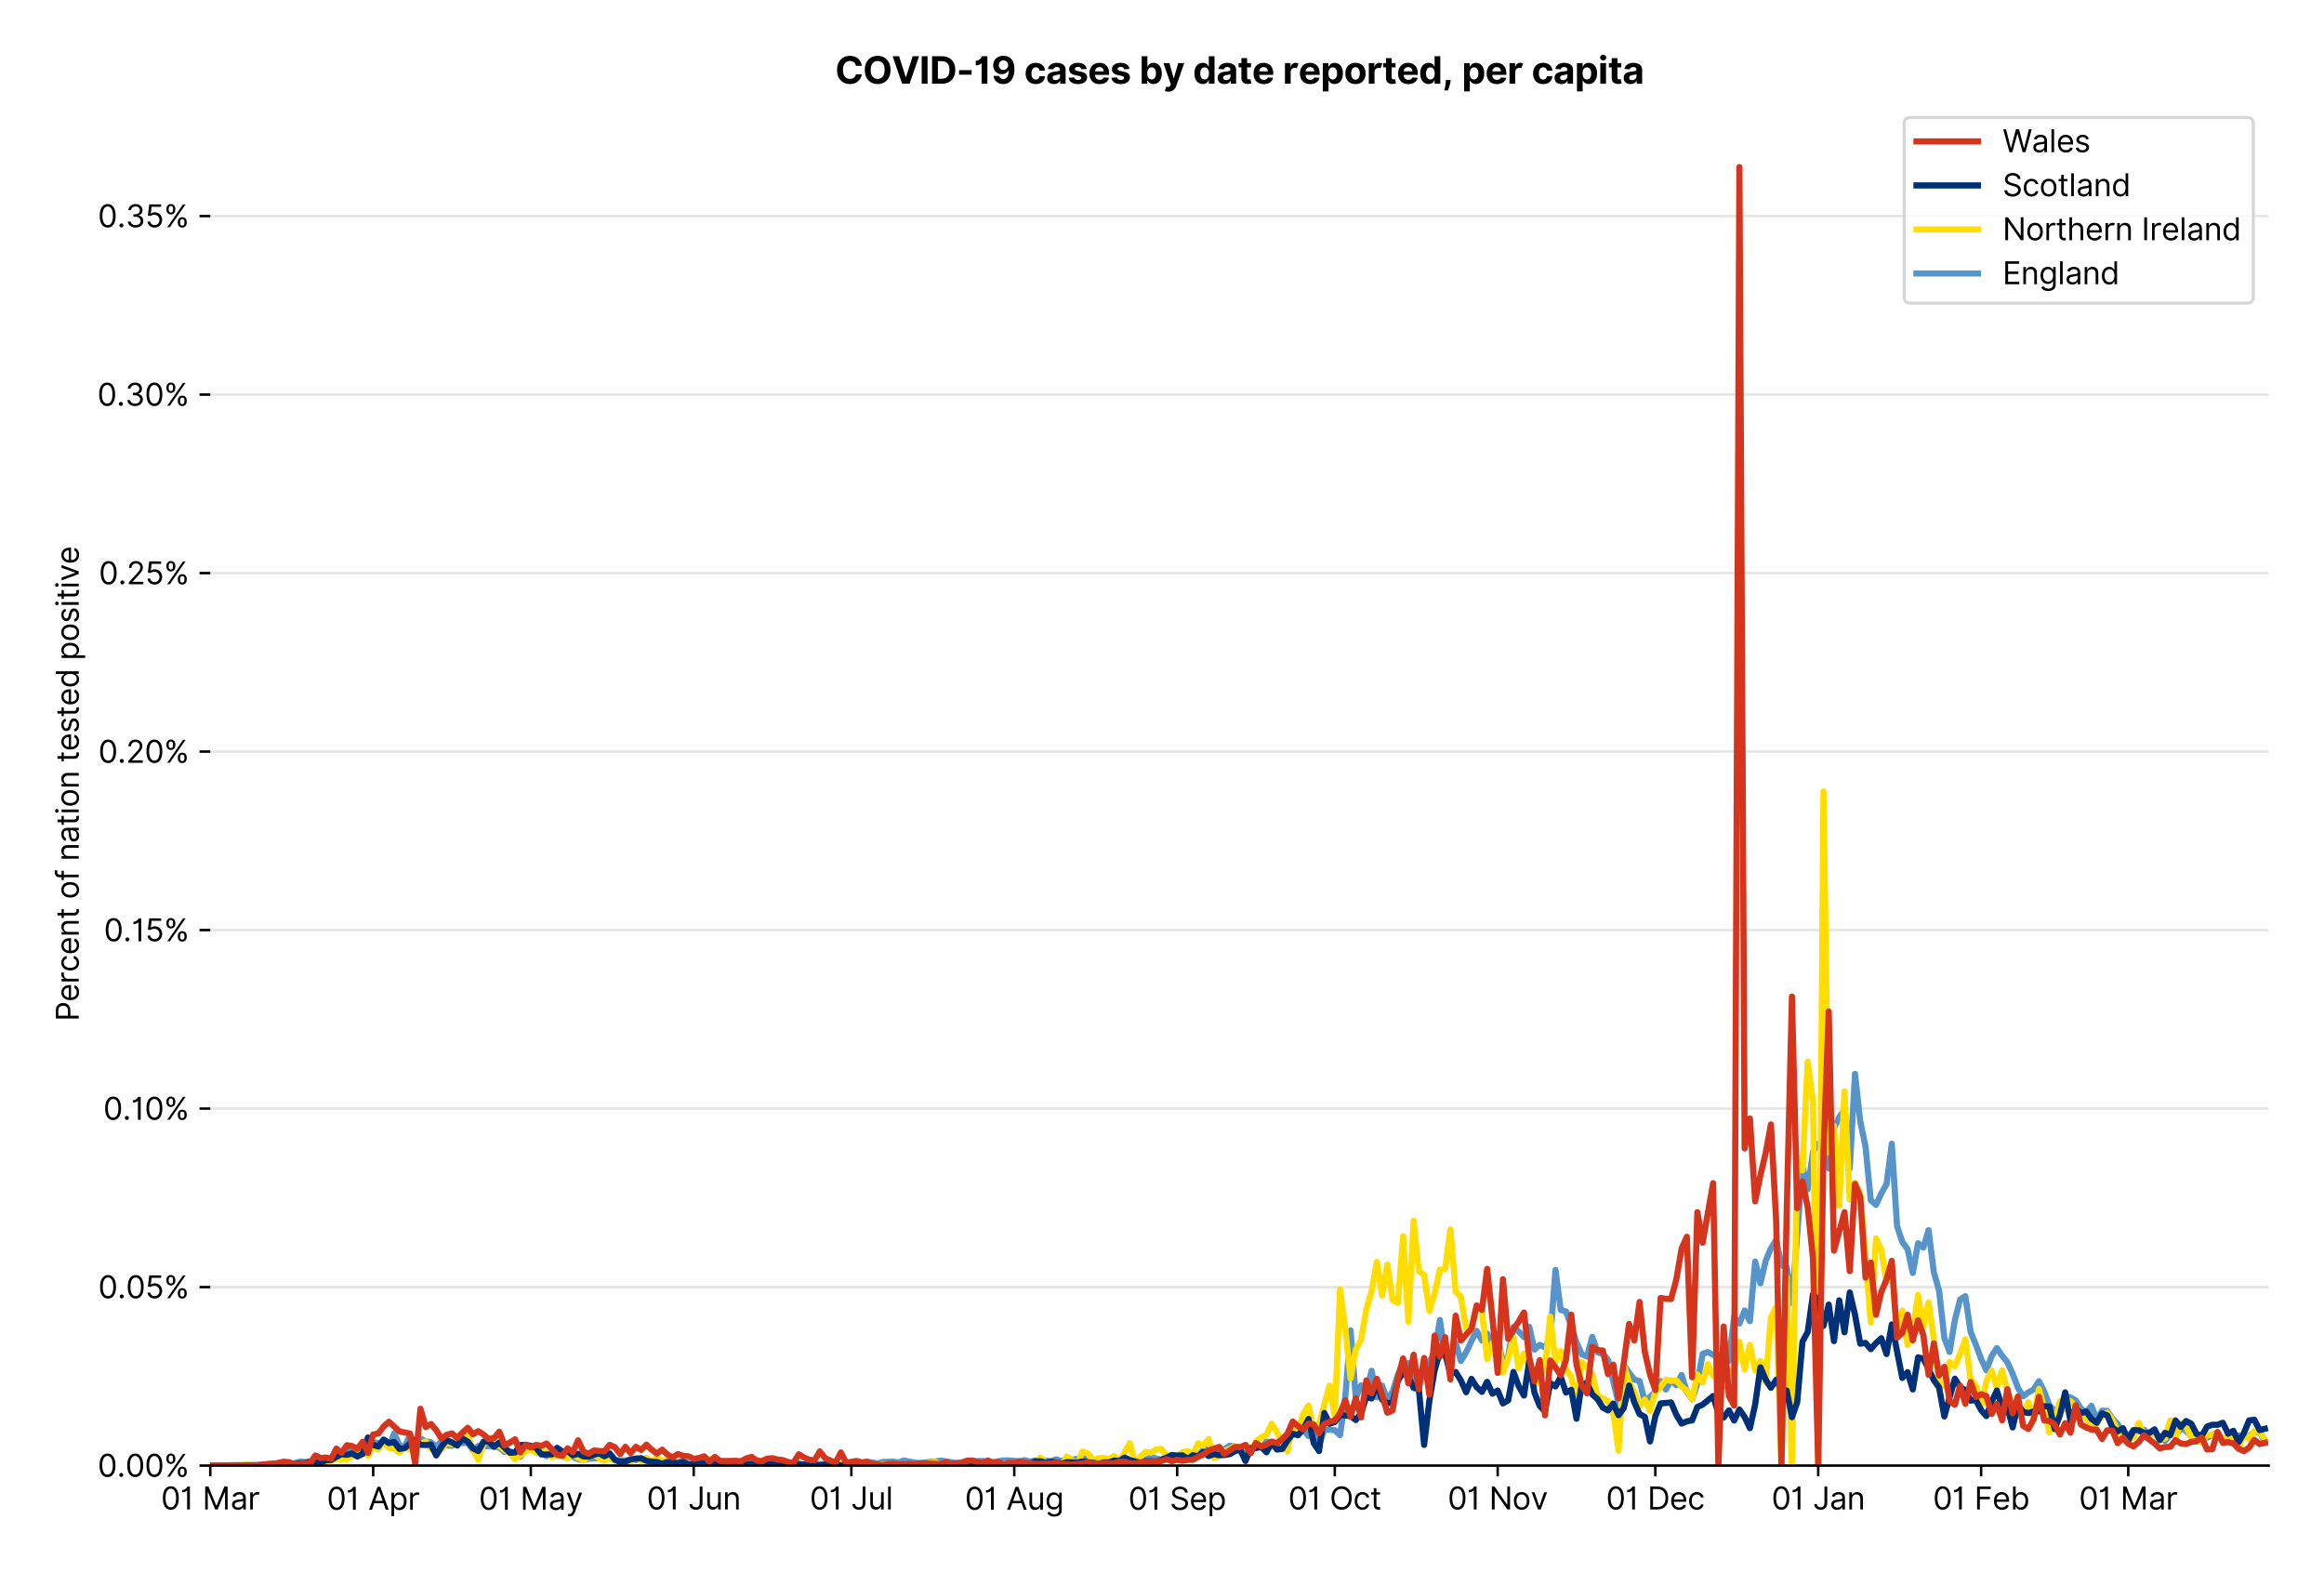 <?xml version="1.0" encoding="utf-8" standalone="no"?>
<!DOCTYPE svg PUBLIC "-//W3C//DTD SVG 1.1//EN"
  "http://www.w3.org/Graphics/SVG/1.1/DTD/svg11.dtd">
<svg version="1.1" viewBox="0 0 756.005 511.276" xmlns="http://www.w3.org/2000/svg" xmlns:xlink="http://www.w3.org/1999/xlink">
 <defs>
  <style type="text/css">*{stroke-linecap:butt;stroke-linejoin:round;}</style>
 </defs>
 <g id="figure_1">
  <g id="patch_1">
   <path d="M 0 511.276 
L 756.005 511.276 
L 756.005 0 
L 0 0 
z
" style="fill:#ffffff;"/>
  </g>
  <g id="axes_1">
   <g id="patch_2">
    <path d="M 68.405 476.745 
L 738.005 476.745 
L 738.005 33.225 
L 68.405 33.225 
z
" style="fill:#ffffff;"/>
   </g>
   <g id="matplotlib.axis_1">
    <g id="xtick_1">
     <g id="line2d_1">
      <defs>
       <path d="M 0 0 
L 0 3.5 
" id="me1c05701a6" style="stroke:#000000;stroke-width:0.8;"/>
      </defs>
      <g>
       <use style="stroke:#000000;stroke-width:0.8;" x="68.405" xlink:href="#me1c05701a6" y="476.745"/>
      </g>
     </g>
     <g id="text_1">
      <!-- 01 Mar -->
      <g transform="translate(52.368 491.018)scale(0.1 -0.1)">
       <defs>
        <path d="M 2000 -64 
Q 1230 -64 806 561 
Q 382 1186 382 2327 
Q 382 3459 809 4088 
Q 1236 4718 2000 4718 
Q 2764 4718 3191 4088 
Q 3618 3459 3618 2327 
Q 3618 1186 3194 561 
Q 2771 -64 2000 -64 
z
M 2000 436 
Q 2509 436 2791 927 
Q 3073 1418 3073 2327 
Q 3073 3234 2789 3730 
Q 2505 4227 2000 4227 
Q 1496 4227 1211 3730 
Q 927 3234 927 2327 
Q 927 1418 1210 927 
Q 1493 436 2000 436 
z
" id="Inter-Regular-30" transform="scale(0.016)"/>
        <path d="M 1973 4655 
L 1973 0 
L 1409 0 
L 1409 3836 
L 1373 3836 
Q 1341 3773 1209 3692 
Q 1077 3611 868 3551 
Q 659 3491 391 3491 
L 391 3964 
Q 661 3964 859 4061 
Q 1057 4159 1190 4291 
Q 1323 4423 1392 4529 
Q 1461 4636 1473 4655 
L 1973 4655 
z
" id="Inter-Regular-31" transform="scale(0.016)"/>
        <path id="Inter-Regular-20" transform="scale(0.016)"/>
        <path d="M 564 4655 
L 1236 4655 
L 2818 791 
L 2873 791 
L 4455 4655 
L 5127 4655 
L 5127 0 
L 4600 0 
L 4600 3536 
L 4555 3536 
L 3100 0 
L 2591 0 
L 1136 3536 
L 1091 3536 
L 1091 0 
L 564 0 
L 564 4655 
z
" id="Inter-Regular-4d" transform="scale(0.016)"/>
        <path d="M 1518 -82 
Q 1186 -82 916 44 
Q 646 170 486 410 
Q 327 650 327 991 
Q 327 1291 445 1478 
Q 564 1666 761 1773 
Q 959 1880 1199 1933 
Q 1439 1986 1682 2018 
Q 2000 2059 2199 2080 
Q 2398 2102 2490 2154 
Q 2582 2207 2582 2336 
L 2582 2355 
Q 2582 2691 2399 2877 
Q 2216 3064 1846 3064 
Q 1461 3064 1243 2895 
Q 1025 2727 936 2536 
L 427 2718 
Q 564 3036 792 3214 
Q 1021 3393 1292 3464 
Q 1564 3536 1827 3536 
Q 1996 3536 2215 3496 
Q 2434 3457 2640 3334 
Q 2846 3211 2982 2963 
Q 3118 2716 3118 2300 
L 3118 0 
L 2582 0 
L 2582 473 
L 2555 473 
Q 2500 359 2373 229 
Q 2246 100 2034 9 
Q 1823 -82 1518 -82 
z
M 1600 400 
Q 1918 400 2137 525 
Q 2357 650 2469 847 
Q 2582 1045 2582 1264 
L 2582 1755 
Q 2548 1714 2433 1681 
Q 2318 1648 2169 1624 
Q 2021 1600 1881 1583 
Q 1741 1566 1655 1555 
Q 1446 1527 1265 1467 
Q 1084 1407 974 1287 
Q 864 1168 864 964 
Q 864 684 1072 542 
Q 1280 400 1600 400 
z
" id="Inter-Regular-61" transform="scale(0.016)"/>
        <path d="M 491 0 
L 491 3491 
L 1009 3491 
L 1009 2964 
L 1046 2964 
Q 1139 3223 1389 3384 
Q 1639 3545 1955 3545 
Q 2100 3545 2209 3511 
Q 2318 3477 2400 3418 
L 2218 2964 
Q 2161 2993 2085 3010 
Q 2009 3027 1909 3027 
Q 1527 3027 1277 2794 
Q 1027 2561 1027 2209 
L 1027 0 
L 491 0 
z
" id="Inter-Regular-72" transform="scale(0.016)"/>
       </defs>
       <use xlink:href="#Inter-Regular-30"/>
       <use x="62.5" xlink:href="#Inter-Regular-31"/>
       <use x="106.676" xlink:href="#Inter-Regular-20"/>
       <use x="134.801" xlink:href="#Inter-Regular-4d"/>
       <use x="225.994" xlink:href="#Inter-Regular-61"/>
       <use x="282.386" xlink:href="#Inter-Regular-72"/>
      </g>
     </g>
    </g>
    <g id="xtick_2">
     <g id="line2d_2">
      <g>
       <use style="stroke:#000000;stroke-width:0.8;" x="121.395" xlink:href="#me1c05701a6" y="476.745"/>
      </g>
     </g>
     <g id="text_2">
      <!-- 01 Apr -->
      <g transform="translate(106.31 491.117)scale(0.1 -0.1)">
       <defs>
        <path d="M 755 0 
L 164 0 
L 1873 4655 
L 2455 4655 
L 4164 0 
L 3573 0 
L 3105 1318 
L 1223 1318 
L 755 0 
z
M 1400 1818 
L 2927 1818 
L 2182 3918 
L 2146 3918 
L 1400 1818 
z
" id="Inter-Regular-41" transform="scale(0.016)"/>
        <path d="M 491 -1309 
L 491 3491 
L 1009 3491 
L 1009 2936 
L 1073 2936 
Q 1132 3027 1237 3169 
Q 1343 3311 1542 3423 
Q 1741 3536 2082 3536 
Q 2523 3536 2859 3315 
Q 3196 3095 3384 2690 
Q 3573 2286 3573 1736 
Q 3573 1182 3384 776 
Q 3196 370 2861 148 
Q 2527 -73 2091 -73 
Q 1755 -73 1552 39 
Q 1350 152 1241 296 
Q 1132 441 1073 536 
L 1027 536 
L 1027 -1309 
L 491 -1309 
z
M 1018 1745 
Q 1018 1152 1276 780 
Q 1534 409 2018 409 
Q 2355 409 2581 587 
Q 2807 766 2921 1069 
Q 3036 1373 3036 1745 
Q 3036 2114 2923 2410 
Q 2811 2707 2585 2881 
Q 2359 3055 2018 3055 
Q 1527 3055 1272 2693 
Q 1018 2332 1018 1745 
z
" id="Inter-Regular-70" transform="scale(0.016)"/>
       </defs>
       <use xlink:href="#Inter-Regular-30"/>
       <use x="62.5" xlink:href="#Inter-Regular-31"/>
       <use x="106.676" xlink:href="#Inter-Regular-20"/>
       <use x="134.801" xlink:href="#Inter-Regular-41"/>
       <use x="202.415" xlink:href="#Inter-Regular-70"/>
       <use x="263.352" xlink:href="#Inter-Regular-72"/>
      </g>
     </g>
    </g>
    <g id="xtick_3">
     <g id="line2d_3">
      <g>
       <use style="stroke:#000000;stroke-width:0.8;" x="172.677" xlink:href="#me1c05701a6" y="476.745"/>
      </g>
     </g>
     <g id="text_3">
      <!-- 01 May -->
      <g transform="translate(155.773 491.117)scale(0.1 -0.1)">
       <defs>
        <path d="M 818 -1355 
Q 682 -1355 575 -1333 
Q 468 -1311 427 -1291 
L 564 -818 
Q 857 -893 1053 -814 
Q 1250 -736 1391 -345 
L 1509 -18 
L 218 3491 
L 800 3491 
L 1764 709 
L 1800 709 
L 2764 3491 
L 3346 3491 
L 1846 -564 
Q 1550 -1355 818 -1355 
z
" id="Inter-Regular-79" transform="scale(0.016)"/>
       </defs>
       <use xlink:href="#Inter-Regular-30"/>
       <use x="62.5" xlink:href="#Inter-Regular-31"/>
       <use x="106.676" xlink:href="#Inter-Regular-20"/>
       <use x="134.801" xlink:href="#Inter-Regular-4d"/>
       <use x="225.994" xlink:href="#Inter-Regular-61"/>
       <use x="282.386" xlink:href="#Inter-Regular-79"/>
      </g>
     </g>
    </g>
    <g id="xtick_4">
     <g id="line2d_4">
      <g>
       <use style="stroke:#000000;stroke-width:0.8;" x="225.667" xlink:href="#me1c05701a6" y="476.745"/>
      </g>
     </g>
     <g id="text_4">
      <!-- 01 Jun -->
      <g transform="translate(210.383 491.018)scale(0.1 -0.1)">
       <defs>
        <path d="M 2346 4655 
L 2909 4655 
L 2909 1327 
Q 2909 657 2549 296 
Q 2189 -64 1582 -64 
Q 1200 -64 902 76 
Q 605 216 434 475 
Q 264 734 264 1091 
L 818 1091 
Q 818 795 1034 615 
Q 1250 436 1582 436 
Q 1948 436 2147 664 
Q 2346 893 2346 1327 
L 2346 4655 
z
" id="Inter-Regular-4a" transform="scale(0.016)"/>
        <path d="M 2691 1427 
L 2691 3491 
L 3227 3491 
L 3227 0 
L 2691 0 
L 2691 591 
L 2655 591 
Q 2532 325 2273 140 
Q 2014 -45 1618 -45 
Q 1127 -45 809 280 
Q 491 605 491 1273 
L 491 3491 
L 1027 3491 
L 1027 1309 
Q 1027 927 1242 700 
Q 1457 473 1791 473 
Q 1991 473 2199 575 
Q 2407 677 2549 888 
Q 2691 1100 2691 1427 
z
" id="Inter-Regular-75" transform="scale(0.016)"/>
        <path d="M 1027 2100 
L 1027 0 
L 491 0 
L 491 3491 
L 1009 3491 
L 1009 2945 
L 1055 2945 
Q 1177 3211 1427 3373 
Q 1677 3536 2073 3536 
Q 2602 3536 2928 3211 
Q 3255 2886 3255 2218 
L 3255 0 
L 2718 0 
L 2718 2182 
Q 2718 2593 2504 2824 
Q 2291 3055 1918 3055 
Q 1534 3055 1280 2806 
Q 1027 2557 1027 2100 
z
" id="Inter-Regular-6e" transform="scale(0.016)"/>
       </defs>
       <use xlink:href="#Inter-Regular-30"/>
       <use x="62.5" xlink:href="#Inter-Regular-31"/>
       <use x="106.676" xlink:href="#Inter-Regular-20"/>
       <use x="134.801" xlink:href="#Inter-Regular-4a"/>
       <use x="189.063" xlink:href="#Inter-Regular-75"/>
       <use x="247.159" xlink:href="#Inter-Regular-6e"/>
      </g>
     </g>
    </g>
    <g id="xtick_5">
     <g id="line2d_5">
      <g>
       <use style="stroke:#000000;stroke-width:0.8;" x="276.948" xlink:href="#me1c05701a6" y="476.745"/>
      </g>
     </g>
     <g id="text_5">
      <!-- 01 Jul -->
      <g transform="translate(263.405 491.018)scale(0.1 -0.1)">
       <defs>
        <path d="M 1027 4655 
L 1027 0 
L 491 0 
L 491 4655 
L 1027 4655 
z
" id="Inter-Regular-6c" transform="scale(0.016)"/>
       </defs>
       <use xlink:href="#Inter-Regular-30"/>
       <use x="62.5" xlink:href="#Inter-Regular-31"/>
       <use x="106.676" xlink:href="#Inter-Regular-20"/>
       <use x="134.801" xlink:href="#Inter-Regular-4a"/>
       <use x="189.063" xlink:href="#Inter-Regular-75"/>
       <use x="247.159" xlink:href="#Inter-Regular-6c"/>
      </g>
     </g>
    </g>
    <g id="xtick_6">
     <g id="line2d_6">
      <g>
       <use style="stroke:#000000;stroke-width:0.8;" x="329.939" xlink:href="#me1c05701a6" y="476.745"/>
      </g>
     </g>
     <g id="text_6">
      <!-- 01 Aug -->
      <g transform="translate(313.867 491.117)scale(0.1 -0.1)">
       <defs>
        <path d="M 1900 -1382 
Q 1316 -1382 976 -1169 
Q 636 -957 473 -682 
L 900 -382 
Q 973 -477 1084 -601 
Q 1196 -725 1390 -817 
Q 1584 -909 1900 -909 
Q 2323 -909 2598 -704 
Q 2873 -500 2873 -64 
L 2873 645 
L 2827 645 
Q 2768 550 2660 410 
Q 2552 270 2351 162 
Q 2150 55 1809 55 
Q 1386 55 1051 255 
Q 716 455 521 836 
Q 327 1218 327 1764 
Q 327 2300 516 2699 
Q 705 3098 1041 3317 
Q 1377 3536 1818 3536 
Q 2159 3536 2360 3423 
Q 2561 3311 2669 3169 
Q 2777 3027 2836 2936 
L 2891 2936 
L 2891 3491 
L 3409 3491 
L 3409 -100 
Q 3409 -550 3205 -833 
Q 3002 -1116 2660 -1249 
Q 2318 -1382 1900 -1382 
z
M 1882 536 
Q 2366 536 2624 864 
Q 2882 1193 2882 1773 
Q 2882 2339 2627 2697 
Q 2373 3055 1882 3055 
Q 1541 3055 1315 2882 
Q 1089 2709 976 2418 
Q 864 2127 864 1773 
Q 864 1227 1120 881 
Q 1377 536 1882 536 
z
" id="Inter-Regular-67" transform="scale(0.016)"/>
       </defs>
       <use xlink:href="#Inter-Regular-30"/>
       <use x="62.5" xlink:href="#Inter-Regular-31"/>
       <use x="106.676" xlink:href="#Inter-Regular-20"/>
       <use x="134.801" xlink:href="#Inter-Regular-41"/>
       <use x="202.415" xlink:href="#Inter-Regular-75"/>
       <use x="260.511" xlink:href="#Inter-Regular-67"/>
      </g>
     </g>
    </g>
    <g id="xtick_7">
     <g id="line2d_7">
      <g>
       <use style="stroke:#000000;stroke-width:0.8;" x="382.93" xlink:href="#me1c05701a6" y="476.745"/>
      </g>
     </g>
     <g id="text_7">
      <!-- 01 Sep -->
      <g transform="translate(367.042 491.117)scale(0.1 -0.1)">
       <defs>
        <path d="M 3109 3491 
Q 3068 3836 2777 4027 
Q 2486 4218 2064 4218 
Q 1600 4218 1318 3999 
Q 1036 3780 1036 3445 
Q 1036 3195 1189 3042 
Q 1343 2889 1553 2803 
Q 1764 2718 1936 2673 
L 2409 2545 
Q 2591 2498 2815 2414 
Q 3039 2330 3244 2185 
Q 3450 2041 3584 1816 
Q 3718 1591 3718 1264 
Q 3718 886 3521 581 
Q 3325 277 2949 97 
Q 2573 -82 2036 -82 
Q 1286 -82 845 272 
Q 405 627 364 1200 
L 946 1200 
Q 968 936 1124 764 
Q 1280 593 1519 510 
Q 1759 427 2036 427 
Q 2359 427 2616 533 
Q 2873 639 3023 828 
Q 3173 1018 3173 1273 
Q 3173 1505 3043 1650 
Q 2914 1795 2702 1886 
Q 2491 1977 2246 2045 
L 1673 2209 
Q 1127 2366 809 2657 
Q 491 2948 491 3418 
Q 491 3809 703 4101 
Q 916 4393 1276 4555 
Q 1636 4718 2082 4718 
Q 2532 4718 2882 4558 
Q 3232 4398 3437 4120 
Q 3643 3843 3655 3491 
L 3109 3491 
z
" id="Inter-Regular-53" transform="scale(0.016)"/>
        <path d="M 1955 -73 
Q 1450 -73 1085 151 
Q 721 375 524 778 
Q 327 1182 327 1718 
Q 327 2255 524 2665 
Q 721 3075 1074 3305 
Q 1427 3536 1900 3536 
Q 2173 3536 2439 3445 
Q 2705 3355 2923 3151 
Q 3141 2948 3270 2614 
Q 3400 2280 3400 1791 
L 3400 1564 
L 866 1564 
Q 884 1005 1183 707 
Q 1482 409 1955 409 
Q 2271 409 2498 545 
Q 2725 682 2827 955 
L 3346 809 
Q 3223 414 2854 170 
Q 2486 -73 1955 -73 
z
M 866 2027 
L 2855 2027 
Q 2855 2470 2595 2762 
Q 2336 3055 1900 3055 
Q 1593 3055 1368 2911 
Q 1143 2768 1013 2533 
Q 884 2298 866 2027 
z
" id="Inter-Regular-65" transform="scale(0.016)"/>
       </defs>
       <use xlink:href="#Inter-Regular-30"/>
       <use x="62.5" xlink:href="#Inter-Regular-31"/>
       <use x="106.676" xlink:href="#Inter-Regular-20"/>
       <use x="134.801" xlink:href="#Inter-Regular-53"/>
       <use x="198.58" xlink:href="#Inter-Regular-65"/>
       <use x="256.818" xlink:href="#Inter-Regular-70"/>
      </g>
     </g>
    </g>
    <g id="xtick_8">
     <g id="line2d_8">
      <g>
       <use style="stroke:#000000;stroke-width:0.8;" x="434.211" xlink:href="#me1c05701a6" y="476.745"/>
      </g>
     </g>
     <g id="text_8">
      <!-- 01 Oct -->
      <g transform="translate(419.055 491.018)scale(0.1 -0.1)">
       <defs>
        <path d="M 4491 2327 
Q 4491 1591 4225 1054 
Q 3959 518 3495 227 
Q 3032 -64 2436 -64 
Q 1841 -64 1377 227 
Q 914 518 648 1054 
Q 382 1591 382 2327 
Q 382 3064 648 3600 
Q 914 4136 1377 4427 
Q 1841 4718 2436 4718 
Q 3032 4718 3495 4427 
Q 3959 4136 4225 3600 
Q 4491 3064 4491 2327 
z
M 3946 2327 
Q 3946 2932 3744 3348 
Q 3543 3764 3201 3977 
Q 2859 4191 2436 4191 
Q 2014 4191 1672 3977 
Q 1330 3764 1128 3348 
Q 927 2932 927 2327 
Q 927 1723 1128 1307 
Q 1330 891 1672 677 
Q 2014 464 2436 464 
Q 2859 464 3201 677 
Q 3543 891 3744 1307 
Q 3946 1723 3946 2327 
z
" id="Inter-Regular-4f" transform="scale(0.016)"/>
        <path d="M 1909 -73 
Q 1418 -73 1063 159 
Q 709 391 518 798 
Q 327 1205 327 1727 
Q 327 2259 524 2667 
Q 721 3075 1074 3305 
Q 1427 3536 1900 3536 
Q 2268 3536 2563 3400 
Q 2859 3264 3047 3018 
Q 3236 2773 3282 2445 
L 2746 2445 
Q 2684 2684 2474 2869 
Q 2264 3055 1909 3055 
Q 1439 3055 1151 2697 
Q 864 2339 864 1745 
Q 864 1139 1148 774 
Q 1432 409 1909 409 
Q 2223 409 2447 570 
Q 2671 732 2746 1018 
L 3282 1018 
Q 3236 709 3058 462 
Q 2880 216 2588 71 
Q 2296 -73 1909 -73 
z
" id="Inter-Regular-63" transform="scale(0.016)"/>
        <path d="M 2009 3491 
L 2009 3036 
L 1264 3036 
L 1264 1000 
Q 1264 773 1331 660 
Q 1398 548 1503 510 
Q 1609 473 1727 473 
Q 1816 473 1873 483 
Q 1930 493 1964 500 
L 2073 18 
Q 2018 -2 1920 -23 
Q 1823 -45 1673 -45 
Q 1446 -45 1228 52 
Q 1011 150 869 350 
Q 727 550 727 855 
L 727 3036 
L 200 3036 
L 200 3491 
L 727 3491 
L 727 4327 
L 1264 4327 
L 1264 3491 
L 2009 3491 
z
" id="Inter-Regular-74" transform="scale(0.016)"/>
       </defs>
       <use xlink:href="#Inter-Regular-30"/>
       <use x="62.5" xlink:href="#Inter-Regular-31"/>
       <use x="106.676" xlink:href="#Inter-Regular-20"/>
       <use x="134.801" xlink:href="#Inter-Regular-4f"/>
       <use x="210.938" xlink:href="#Inter-Regular-63"/>
       <use x="266.761" xlink:href="#Inter-Regular-74"/>
      </g>
     </g>
    </g>
    <g id="xtick_9">
     <g id="line2d_9">
      <g>
       <use style="stroke:#000000;stroke-width:0.8;" x="487.201" xlink:href="#me1c05701a6" y="476.745"/>
      </g>
     </g>
     <g id="text_9">
      <!-- 01 Nov -->
      <g transform="translate(470.93 491.018)scale(0.1 -0.1)">
       <defs>
        <path d="M 4255 4655 
L 4255 0 
L 3709 0 
L 1173 3655 
L 1127 3655 
L 1127 0 
L 564 0 
L 564 4655 
L 1109 4655 
L 3655 991 
L 3700 991 
L 3700 4655 
L 4255 4655 
z
" id="Inter-Regular-4e" transform="scale(0.016)"/>
        <path d="M 1909 -73 
Q 1436 -73 1080 152 
Q 725 377 526 781 
Q 327 1186 327 1727 
Q 327 2273 526 2679 
Q 725 3086 1080 3311 
Q 1436 3536 1909 3536 
Q 2382 3536 2737 3311 
Q 3093 3086 3292 2679 
Q 3491 2273 3491 1727 
Q 3491 1186 3292 781 
Q 3093 377 2737 152 
Q 2382 -73 1909 -73 
z
M 1909 409 
Q 2268 409 2500 593 
Q 2732 777 2843 1077 
Q 2955 1377 2955 1727 
Q 2955 2077 2843 2379 
Q 2732 2682 2500 2868 
Q 2268 3055 1909 3055 
Q 1550 3055 1318 2868 
Q 1086 2682 975 2379 
Q 864 2077 864 1727 
Q 864 1377 975 1077 
Q 1086 777 1318 593 
Q 1550 409 1909 409 
z
" id="Inter-Regular-6f" transform="scale(0.016)"/>
        <path d="M 3346 3491 
L 2055 0 
L 1509 0 
L 218 3491 
L 800 3491 
L 1764 709 
L 1800 709 
L 2764 3491 
L 3346 3491 
z
" id="Inter-Regular-76" transform="scale(0.016)"/>
       </defs>
       <use xlink:href="#Inter-Regular-30"/>
       <use x="62.5" xlink:href="#Inter-Regular-31"/>
       <use x="106.676" xlink:href="#Inter-Regular-20"/>
       <use x="134.801" xlink:href="#Inter-Regular-4e"/>
       <use x="210.085" xlink:href="#Inter-Regular-6f"/>
       <use x="269.744" xlink:href="#Inter-Regular-76"/>
      </g>
     </g>
    </g>
    <g id="xtick_10">
     <g id="line2d_10">
      <g>
       <use style="stroke:#000000;stroke-width:0.8;" x="538.483" xlink:href="#me1c05701a6" y="476.745"/>
      </g>
     </g>
     <g id="text_10">
      <!-- 01 Dec -->
      <g transform="translate(522.446 491.018)scale(0.1 -0.1)">
       <defs>
        <path d="M 2000 0 
L 564 0 
L 564 4655 
L 2064 4655 
Q 2741 4655 3223 4376 
Q 3705 4098 3961 3578 
Q 4218 3059 4218 2336 
Q 4218 1609 3959 1085 
Q 3700 561 3204 280 
Q 2709 0 2000 0 
z
M 1127 500 
L 1964 500 
Q 2830 500 3251 992 
Q 3673 1484 3673 2336 
Q 3673 3182 3259 3668 
Q 2846 4155 2027 4155 
L 1127 4155 
L 1127 500 
z
" id="Inter-Regular-44" transform="scale(0.016)"/>
       </defs>
       <use xlink:href="#Inter-Regular-30"/>
       <use x="62.5" xlink:href="#Inter-Regular-31"/>
       <use x="106.676" xlink:href="#Inter-Regular-20"/>
       <use x="134.801" xlink:href="#Inter-Regular-44"/>
       <use x="206.676" xlink:href="#Inter-Regular-65"/>
       <use x="264.915" xlink:href="#Inter-Regular-63"/>
      </g>
     </g>
    </g>
    <g id="xtick_11">
     <g id="line2d_11">
      <g>
       <use style="stroke:#000000;stroke-width:0.8;" x="591.473" xlink:href="#me1c05701a6" y="476.745"/>
      </g>
     </g>
     <g id="text_11">
      <!-- 01 Jan -->
      <g transform="translate(576.274 491.018)scale(0.1 -0.1)">
       <use xlink:href="#Inter-Regular-30"/>
       <use x="62.5" xlink:href="#Inter-Regular-31"/>
       <use x="106.676" xlink:href="#Inter-Regular-20"/>
       <use x="134.801" xlink:href="#Inter-Regular-4a"/>
       <use x="189.063" xlink:href="#Inter-Regular-61"/>
       <use x="245.455" xlink:href="#Inter-Regular-6e"/>
      </g>
     </g>
    </g>
    <g id="xtick_12">
     <g id="line2d_12">
      <g>
       <use style="stroke:#000000;stroke-width:0.8;" x="644.464" xlink:href="#me1c05701a6" y="476.745"/>
      </g>
     </g>
     <g id="text_12">
      <!-- 01 Feb -->
      <g transform="translate(628.775 491.018)scale(0.1 -0.1)">
       <defs>
        <path d="M 564 0 
L 564 4655 
L 3355 4655 
L 3355 4155 
L 1127 4155 
L 1127 2582 
L 3146 2582 
L 3146 2082 
L 1127 2082 
L 1127 0 
L 564 0 
z
" id="Inter-Regular-46" transform="scale(0.016)"/>
        <path d="M 564 0 
L 564 4655 
L 1100 4655 
L 1100 2936 
L 1146 2936 
Q 1205 3027 1310 3169 
Q 1416 3311 1615 3423 
Q 1814 3536 2155 3536 
Q 2596 3536 2932 3315 
Q 3268 3095 3457 2690 
Q 3646 2286 3646 1736 
Q 3646 1182 3457 776 
Q 3268 370 2934 148 
Q 2600 -73 2164 -73 
Q 1827 -73 1625 39 
Q 1423 152 1314 296 
Q 1205 441 1146 536 
L 1082 536 
L 1082 0 
L 564 0 
z
M 1091 1745 
Q 1091 1152 1349 780 
Q 1607 409 2091 409 
Q 2427 409 2653 587 
Q 2880 766 2994 1069 
Q 3109 1373 3109 1745 
Q 3109 2114 2996 2410 
Q 2884 2707 2658 2881 
Q 2432 3055 2091 3055 
Q 1600 3055 1345 2693 
Q 1091 2332 1091 1745 
z
" id="Inter-Regular-62" transform="scale(0.016)"/>
       </defs>
       <use xlink:href="#Inter-Regular-30"/>
       <use x="62.5" xlink:href="#Inter-Regular-31"/>
       <use x="106.676" xlink:href="#Inter-Regular-20"/>
       <use x="134.801" xlink:href="#Inter-Regular-46"/>
       <use x="193.466" xlink:href="#Inter-Regular-65"/>
       <use x="251.705" xlink:href="#Inter-Regular-62"/>
      </g>
     </g>
    </g>
    <g id="xtick_13">
     <g id="line2d_13">
      <g>
       <use style="stroke:#000000;stroke-width:0.8;" x="692.326" xlink:href="#me1c05701a6" y="476.745"/>
      </g>
     </g>
     <g id="text_13">
      <!-- 01 Mar -->
      <g transform="translate(676.29 491.018)scale(0.1 -0.1)">
       <use xlink:href="#Inter-Regular-30"/>
       <use x="62.5" xlink:href="#Inter-Regular-31"/>
       <use x="106.676" xlink:href="#Inter-Regular-20"/>
       <use x="134.801" xlink:href="#Inter-Regular-4d"/>
       <use x="225.994" xlink:href="#Inter-Regular-61"/>
       <use x="282.386" xlink:href="#Inter-Regular-72"/>
      </g>
     </g>
    </g>
   </g>
   <g id="matplotlib.axis_2">
    <g id="ytick_1">
     <g id="line2d_14">
      <path clip-path="url(#pfe75129055)" d="M 68.405 476.745 
L 738.005 476.745 
" style="fill:none;stroke:#e5e5e5;stroke-linecap:square;stroke-width:0.8;"/>
     </g>
     <g id="line2d_15">
      <defs>
       <path d="M 0 0 
L -3.5 0 
" id="ma348915b5c" style="stroke:#000000;stroke-width:0.8;"/>
      </defs>
      <g>
       <use style="stroke:#000000;stroke-width:0.8;" x="68.405" xlink:href="#ma348915b5c" y="476.745"/>
      </g>
     </g>
     <g id="text_14">
      <!-- 0.00% -->
      <g transform="translate(31.773 480.382)scale(0.1 -0.1)">
       <defs>
        <path d="M 882 -36 
Q 714 -36 593 84 
Q 473 205 473 373 
Q 473 541 593 661 
Q 714 782 882 782 
Q 1050 782 1170 661 
Q 1291 541 1291 373 
Q 1291 205 1170 84 
Q 1050 -36 882 -36 
z
" id="Inter-Regular-2e" transform="scale(0.016)"/>
        <path d="M 2855 873 
L 2855 1118 
Q 2855 1373 2960 1585 
Q 3066 1798 3269 1926 
Q 3473 2055 3764 2055 
Q 4059 2055 4259 1926 
Q 4459 1798 4561 1585 
Q 4664 1373 4664 1118 
L 4664 873 
Q 4664 618 4560 405 
Q 4457 193 4256 64 
Q 4055 -64 3764 -64 
Q 3468 -64 3266 64 
Q 3064 193 2959 405 
Q 2855 618 2855 873 
z
M 536 3536 
L 536 3782 
Q 536 4036 642 4248 
Q 748 4461 951 4589 
Q 1155 4718 1446 4718 
Q 1741 4718 1941 4589 
Q 2141 4461 2243 4248 
Q 2346 4036 2346 3782 
L 2346 3536 
Q 2346 3282 2242 3069 
Q 2139 2857 1937 2728 
Q 1736 2600 1446 2600 
Q 1150 2600 948 2728 
Q 746 2857 641 3069 
Q 536 3282 536 3536 
z
M 709 0 
L 3909 4655 
L 4427 4655 
L 1227 0 
L 709 0 
z
M 3318 1118 
L 3318 873 
Q 3318 661 3418 494 
Q 3518 327 3764 327 
Q 4002 327 4101 494 
Q 4200 661 4200 873 
L 4200 1118 
Q 4200 1330 4104 1497 
Q 4009 1664 3764 1664 
Q 3525 1664 3421 1497 
Q 3318 1330 3318 1118 
z
M 1000 3782 
L 1000 3536 
Q 1000 3325 1100 3158 
Q 1200 2991 1446 2991 
Q 1684 2991 1783 3158 
Q 1882 3325 1882 3536 
L 1882 3782 
Q 1882 3993 1786 4160 
Q 1691 4327 1446 4327 
Q 1207 4327 1103 4160 
Q 1000 3993 1000 3782 
z
" id="Inter-Regular-25" transform="scale(0.016)"/>
       </defs>
       <use xlink:href="#Inter-Regular-30"/>
       <use x="62.5" xlink:href="#Inter-Regular-2e"/>
       <use x="90.057" xlink:href="#Inter-Regular-30"/>
       <use x="152.557" xlink:href="#Inter-Regular-30"/>
       <use x="215.057" xlink:href="#Inter-Regular-25"/>
      </g>
     </g>
    </g>
    <g id="ytick_2">
     <g id="line2d_16">
      <path clip-path="url(#pfe75129055)" d="M 68.405 418.68 
L 738.005 418.68 
" style="fill:none;stroke:#e5e5e5;stroke-linecap:square;stroke-width:0.8;"/>
     </g>
     <g id="line2d_17">
      <g>
       <use style="stroke:#000000;stroke-width:0.8;" x="68.405" xlink:href="#ma348915b5c" y="418.68"/>
      </g>
     </g>
     <g id="text_15">
      <!-- 0.05% -->
      <g transform="translate(31.944 422.317)scale(0.1 -0.1)">
       <defs>
        <path d="M 1936 -64 
Q 1536 -64 1216 95 
Q 896 255 702 532 
Q 509 809 491 1164 
L 1036 1164 
Q 1068 848 1324 642 
Q 1580 436 1936 436 
Q 2223 436 2447 570 
Q 2671 705 2799 940 
Q 2927 1175 2927 1473 
Q 2927 1777 2794 2017 
Q 2661 2257 2429 2395 
Q 2198 2534 1900 2536 
Q 1686 2539 1461 2472 
Q 1236 2405 1091 2300 
L 564 2364 
L 846 4655 
L 3264 4655 
L 3264 4155 
L 1318 4155 
L 1155 2782 
L 1182 2782 
Q 1325 2895 1541 2970 
Q 1757 3045 1991 3045 
Q 2418 3045 2753 2842 
Q 3089 2639 3281 2286 
Q 3473 1934 3473 1482 
Q 3473 1036 3274 687 
Q 3075 339 2727 137 
Q 2380 -64 1936 -64 
z
" id="Inter-Regular-35" transform="scale(0.016)"/>
       </defs>
       <use xlink:href="#Inter-Regular-30"/>
       <use x="62.5" xlink:href="#Inter-Regular-2e"/>
       <use x="90.057" xlink:href="#Inter-Regular-30"/>
       <use x="152.557" xlink:href="#Inter-Regular-35"/>
       <use x="213.352" xlink:href="#Inter-Regular-25"/>
      </g>
     </g>
    </g>
    <g id="ytick_3">
     <g id="line2d_18">
      <path clip-path="url(#pfe75129055)" d="M 68.405 360.615 
L 738.005 360.615 
" style="fill:none;stroke:#e5e5e5;stroke-linecap:square;stroke-width:0.8;"/>
     </g>
     <g id="line2d_19">
      <g>
       <use style="stroke:#000000;stroke-width:0.8;" x="68.405" xlink:href="#ma348915b5c" y="360.615"/>
      </g>
     </g>
     <g id="text_16">
      <!-- 0.10% -->
      <g transform="translate(33.606 364.252)scale(0.1 -0.1)">
       <use xlink:href="#Inter-Regular-30"/>
       <use x="62.5" xlink:href="#Inter-Regular-2e"/>
       <use x="90.057" xlink:href="#Inter-Regular-31"/>
       <use x="134.233" xlink:href="#Inter-Regular-30"/>
       <use x="196.733" xlink:href="#Inter-Regular-25"/>
      </g>
     </g>
    </g>
    <g id="ytick_4">
     <g id="line2d_20">
      <path clip-path="url(#pfe75129055)" d="M 68.405 302.55 
L 738.005 302.55 
" style="fill:none;stroke:#e5e5e5;stroke-linecap:square;stroke-width:0.8;"/>
     </g>
     <g id="line2d_21">
      <g>
       <use style="stroke:#000000;stroke-width:0.8;" x="68.405" xlink:href="#ma348915b5c" y="302.55"/>
      </g>
     </g>
     <g id="text_17">
      <!-- 0.15% -->
      <g transform="translate(33.777 306.187)scale(0.1 -0.1)">
       <use xlink:href="#Inter-Regular-30"/>
       <use x="62.5" xlink:href="#Inter-Regular-2e"/>
       <use x="90.057" xlink:href="#Inter-Regular-31"/>
       <use x="134.233" xlink:href="#Inter-Regular-35"/>
       <use x="195.028" xlink:href="#Inter-Regular-25"/>
      </g>
     </g>
    </g>
    <g id="ytick_5">
     <g id="line2d_22">
      <path clip-path="url(#pfe75129055)" d="M 68.405 244.485 
L 738.005 244.485 
" style="fill:none;stroke:#e5e5e5;stroke-linecap:square;stroke-width:0.8;"/>
     </g>
     <g id="line2d_23">
      <g>
       <use style="stroke:#000000;stroke-width:0.8;" x="68.405" xlink:href="#ma348915b5c" y="244.485"/>
      </g>
     </g>
     <g id="text_18">
      <!-- 0.20% -->
      <g transform="translate(31.972 248.122)scale(0.1 -0.1)">
       <defs>
        <path d="M 482 0 
L 482 409 
L 2018 2091 
Q 2289 2386 2464 2605 
Q 2639 2825 2724 3019 
Q 2809 3214 2809 3427 
Q 2809 3795 2553 4011 
Q 2298 4227 1918 4227 
Q 1514 4227 1275 3985 
Q 1036 3743 1036 3345 
L 500 3345 
Q 500 3755 688 4064 
Q 877 4373 1203 4545 
Q 1530 4718 1936 4718 
Q 2346 4718 2661 4545 
Q 2977 4373 3156 4079 
Q 3336 3786 3336 3427 
Q 3336 3170 3244 2926 
Q 3152 2682 2926 2383 
Q 2700 2084 2300 1655 
L 1255 536 
L 1255 500 
L 3418 500 
L 3418 0 
L 482 0 
z
" id="Inter-Regular-32" transform="scale(0.016)"/>
       </defs>
       <use xlink:href="#Inter-Regular-30"/>
       <use x="62.5" xlink:href="#Inter-Regular-2e"/>
       <use x="90.057" xlink:href="#Inter-Regular-32"/>
       <use x="150.568" xlink:href="#Inter-Regular-30"/>
       <use x="213.068" xlink:href="#Inter-Regular-25"/>
      </g>
     </g>
    </g>
    <g id="ytick_6">
     <g id="line2d_24">
      <path clip-path="url(#pfe75129055)" d="M 68.405 186.421 
L 738.005 186.421 
" style="fill:none;stroke:#e5e5e5;stroke-linecap:square;stroke-width:0.8;"/>
     </g>
     <g id="line2d_25">
      <g>
       <use style="stroke:#000000;stroke-width:0.8;" x="68.405" xlink:href="#ma348915b5c" y="186.421"/>
      </g>
     </g>
     <g id="text_19">
      <!-- 0.25% -->
      <g transform="translate(32.142 190.057)scale(0.1 -0.1)">
       <use xlink:href="#Inter-Regular-30"/>
       <use x="62.5" xlink:href="#Inter-Regular-2e"/>
       <use x="90.057" xlink:href="#Inter-Regular-32"/>
       <use x="150.568" xlink:href="#Inter-Regular-35"/>
       <use x="211.364" xlink:href="#Inter-Regular-25"/>
      </g>
     </g>
    </g>
    <g id="ytick_7">
     <g id="line2d_26">
      <path clip-path="url(#pfe75129055)" d="M 68.405 128.356 
L 738.005 128.356 
" style="fill:none;stroke:#e5e5e5;stroke-linecap:square;stroke-width:0.8;"/>
     </g>
     <g id="line2d_27">
      <g>
       <use style="stroke:#000000;stroke-width:0.8;" x="68.405" xlink:href="#ma348915b5c" y="128.356"/>
      </g>
     </g>
     <g id="text_20">
      <!-- 0.30% -->
      <g transform="translate(31.659 131.992)scale(0.1 -0.1)">
       <defs>
        <path d="M 2055 -64 
Q 1605 -64 1253 90 
Q 902 245 696 521 
Q 491 798 473 1164 
L 1046 1164 
Q 1071 827 1356 631 
Q 1641 436 2046 436 
Q 2493 436 2783 664 
Q 3073 893 3073 1264 
Q 3073 1650 2787 1893 
Q 2502 2136 1973 2136 
L 1600 2136 
L 1600 2636 
L 1973 2636 
Q 2386 2636 2647 2856 
Q 2909 3077 2909 3445 
Q 2909 3798 2679 4012 
Q 2450 4227 2064 4227 
Q 1823 4227 1610 4139 
Q 1398 4052 1264 3887 
Q 1130 3723 1118 3491 
L 573 3491 
Q 586 3857 793 4133 
Q 1000 4409 1335 4563 
Q 1671 4718 2073 4718 
Q 2505 4718 2814 4544 
Q 3123 4370 3289 4086 
Q 3455 3802 3455 3473 
Q 3455 3080 3249 2802 
Q 3043 2525 2691 2418 
L 2691 2382 
Q 3132 2309 3379 2008 
Q 3627 1707 3627 1264 
Q 3627 884 3421 583 
Q 3216 282 2861 109 
Q 2507 -64 2055 -64 
z
" id="Inter-Regular-33" transform="scale(0.016)"/>
       </defs>
       <use xlink:href="#Inter-Regular-30"/>
       <use x="62.5" xlink:href="#Inter-Regular-2e"/>
       <use x="90.057" xlink:href="#Inter-Regular-33"/>
       <use x="153.693" xlink:href="#Inter-Regular-30"/>
       <use x="216.193" xlink:href="#Inter-Regular-25"/>
      </g>
     </g>
    </g>
    <g id="ytick_8">
     <g id="line2d_28">
      <path clip-path="url(#pfe75129055)" d="M 68.405 70.291 
L 738.005 70.291 
" style="fill:none;stroke:#e5e5e5;stroke-linecap:square;stroke-width:0.8;"/>
     </g>
     <g id="line2d_29">
      <g>
       <use style="stroke:#000000;stroke-width:0.8;" x="68.405" xlink:href="#ma348915b5c" y="70.291"/>
      </g>
     </g>
     <g id="text_21">
      <!-- 0.35% -->
      <g transform="translate(31.83 73.928)scale(0.1 -0.1)">
       <use xlink:href="#Inter-Regular-30"/>
       <use x="62.5" xlink:href="#Inter-Regular-2e"/>
       <use x="90.057" xlink:href="#Inter-Regular-33"/>
       <use x="153.693" xlink:href="#Inter-Regular-35"/>
       <use x="214.489" xlink:href="#Inter-Regular-25"/>
      </g>
     </g>
    </g>
    <g id="text_22">
     <!-- Percent of nation tested positive -->
     <g transform="translate(25.614 332.215)rotate(-90)scale(0.1 -0.1)">
      <defs>
       <path d="M 564 0 
L 564 4655 
L 2136 4655 
Q 2684 4655 3033 4458 
Q 3382 4261 3550 3927 
Q 3718 3593 3718 3182 
Q 3718 2770 3551 2434 
Q 3384 2098 3036 1899 
Q 2689 1700 2146 1700 
L 1127 1700 
L 1127 0 
L 564 0 
z
M 1127 2200 
L 2127 2200 
Q 2689 2200 2926 2482 
Q 3164 2764 3164 3182 
Q 3164 3602 2925 3878 
Q 2686 4155 2118 4155 
L 1127 4155 
L 1127 2200 
z
" id="Inter-Regular-50" transform="scale(0.016)"/>
       <path d="M 2046 3491 
L 2046 3036 
L 1264 3036 
L 1264 0 
L 727 0 
L 727 3036 
L 164 3036 
L 164 3491 
L 727 3491 
L 727 3973 
Q 727 4273 868 4473 
Q 1009 4673 1234 4773 
Q 1459 4873 1709 4873 
Q 1907 4873 2032 4841 
Q 2157 4809 2218 4782 
L 2064 4318 
Q 2023 4332 1951 4352 
Q 1880 4373 1764 4373 
Q 1498 4373 1381 4239 
Q 1264 4105 1264 3845 
L 1264 3491 
L 2046 3491 
z
" id="Inter-Regular-66" transform="scale(0.016)"/>
       <path d="M 491 0 
L 491 3491 
L 1027 3491 
L 1027 0 
L 491 0 
z
M 764 4073 
Q 607 4073 494 4179 
Q 382 4286 382 4436 
Q 382 4586 494 4693 
Q 607 4800 764 4800 
Q 921 4800 1033 4693 
Q 1146 4586 1146 4436 
Q 1146 4286 1033 4179 
Q 921 4073 764 4073 
z
" id="Inter-Regular-69" transform="scale(0.016)"/>
       <path d="M 2964 2709 
L 2482 2573 
Q 2411 2755 2245 2914 
Q 2080 3073 1727 3073 
Q 1407 3073 1194 2926 
Q 982 2780 982 2555 
Q 982 2355 1127 2239 
Q 1273 2123 1582 2045 
L 2100 1918 
Q 3027 1691 3027 973 
Q 3027 673 2855 436 
Q 2684 200 2377 63 
Q 2071 -73 1664 -73 
Q 1130 -73 780 159 
Q 430 391 336 836 
L 846 964 
Q 989 400 1655 400 
Q 2030 400 2251 560 
Q 2473 720 2473 945 
Q 2473 1316 1955 1436 
L 1373 1573 
Q 893 1686 669 1926 
Q 446 2166 446 2527 
Q 446 2823 613 3050 
Q 780 3277 1069 3406 
Q 1359 3536 1727 3536 
Q 2246 3536 2542 3309 
Q 2839 3082 2964 2709 
z
" id="Inter-Regular-73" transform="scale(0.016)"/>
       <path d="M 1809 -73 
Q 1373 -73 1039 148 
Q 705 370 516 776 
Q 327 1182 327 1736 
Q 327 2286 516 2690 
Q 705 3095 1041 3315 
Q 1377 3536 1818 3536 
Q 2159 3536 2358 3423 
Q 2557 3311 2662 3169 
Q 2768 3027 2827 2936 
L 2873 2936 
L 2873 4655 
L 3409 4655 
L 3409 0 
L 2891 0 
L 2891 536 
L 2827 536 
Q 2768 441 2659 296 
Q 2550 152 2348 39 
Q 2146 -73 1809 -73 
z
M 1882 409 
Q 2366 409 2624 780 
Q 2882 1152 2882 1745 
Q 2882 2332 2627 2693 
Q 2373 3055 1882 3055 
Q 1541 3055 1315 2881 
Q 1089 2707 976 2410 
Q 864 2114 864 1745 
Q 864 1373 978 1069 
Q 1093 766 1319 587 
Q 1546 409 1882 409 
z
" id="Inter-Regular-64" transform="scale(0.016)"/>
      </defs>
      <use xlink:href="#Inter-Regular-50"/>
      <use x="63.494" xlink:href="#Inter-Regular-65"/>
      <use x="121.733" xlink:href="#Inter-Regular-72"/>
      <use x="160.085" xlink:href="#Inter-Regular-63"/>
      <use x="215.909" xlink:href="#Inter-Regular-65"/>
      <use x="274.148" xlink:href="#Inter-Regular-6e"/>
      <use x="332.671" xlink:href="#Inter-Regular-74"/>
      <use x="369.034" xlink:href="#Inter-Regular-20"/>
      <use x="397.159" xlink:href="#Inter-Regular-6f"/>
      <use x="456.818" xlink:href="#Inter-Regular-66"/>
      <use x="492.898" xlink:href="#Inter-Regular-20"/>
      <use x="521.023" xlink:href="#Inter-Regular-6e"/>
      <use x="579.546" xlink:href="#Inter-Regular-61"/>
      <use x="635.938" xlink:href="#Inter-Regular-74"/>
      <use x="672.301" xlink:href="#Inter-Regular-69"/>
      <use x="696.023" xlink:href="#Inter-Regular-6f"/>
      <use x="755.682" xlink:href="#Inter-Regular-6e"/>
      <use x="814.205" xlink:href="#Inter-Regular-20"/>
      <use x="842.33" xlink:href="#Inter-Regular-74"/>
      <use x="878.693" xlink:href="#Inter-Regular-65"/>
      <use x="936.932" xlink:href="#Inter-Regular-73"/>
      <use x="989.205" xlink:href="#Inter-Regular-74"/>
      <use x="1025.568" xlink:href="#Inter-Regular-65"/>
      <use x="1083.807" xlink:href="#Inter-Regular-64"/>
      <use x="1145.881" xlink:href="#Inter-Regular-20"/>
      <use x="1174.006" xlink:href="#Inter-Regular-70"/>
      <use x="1234.943" xlink:href="#Inter-Regular-6f"/>
      <use x="1294.602" xlink:href="#Inter-Regular-73"/>
      <use x="1346.875" xlink:href="#Inter-Regular-69"/>
      <use x="1370.597" xlink:href="#Inter-Regular-74"/>
      <use x="1406.96" xlink:href="#Inter-Regular-69"/>
      <use x="1430.682" xlink:href="#Inter-Regular-76"/>
      <use x="1486.364" xlink:href="#Inter-Regular-65"/>
     </g>
    </g>
   </g>
   <g id="line2d_30">
    <path clip-path="url(#pfe75129055)" d="M -1 476.745 
L 78.661 476.665 
L 90.627 476.33 
L 92.336 476.223 
L 94.045 476.545 
L 97.464 475.456 
L 99.173 475.561 
L 100.883 475.449 
L 102.592 474.944 
L 104.302 475.641 
L 106.011 475.109 
L 107.72 474.15 
L 109.43 474.414 
L 112.848 471.575 
L 114.558 472.332 
L 116.267 472.495 
L 117.977 472.398 
L 119.686 471.764 
L 121.395 469.256 
L 124.814 469.367 
L 126.523 470.741 
L 128.233 466.208 
L 129.942 470.192 
L 131.652 470.601 
L 133.361 466.867 
L 135.07 468.909 
L 136.78 467.95 
L 138.489 468.82 
L 140.198 469.169 
L 141.908 470.558 
L 143.617 468.794 
L 145.327 470.168 
L 147.036 470.312 
L 148.745 468.523 
L 150.455 469.425 
L 152.164 469.303 
L 153.873 471.791 
L 155.583 470.376 
L 157.292 470.514 
L 159.002 470.382 
L 160.711 470.547 
L 162.42 470.914 
L 164.13 472.305 
L 165.839 472.074 
L 167.548 472.641 
L 169.258 473.85 
L 170.967 471.62 
L 172.677 471.585 
L 174.386 472.148 
L 176.095 472.579 
L 177.805 473.681 
L 179.514 472.945 
L 181.223 473.421 
L 182.933 472.344 
L 184.642 473.25 
L 188.061 474.667 
L 189.77 474.907 
L 191.48 474.544 
L 194.898 474.292 
L 196.608 474.451 
L 198.317 474.401 
L 200.027 475.119 
L 206.864 474.983 
L 208.573 474.511 
L 210.283 474.725 
L 211.992 475.54 
L 213.702 475.726 
L 215.411 475.73 
L 217.12 475.489 
L 218.83 475.674 
L 220.539 475.59 
L 222.248 475.27 
L 223.958 476.085 
L 225.667 476.138 
L 227.377 475.829 
L 232.505 475.815 
L 234.214 475.874 
L 235.923 476.275 
L 237.633 476.555 
L 239.342 475.402 
L 241.051 476.615 
L 242.761 476.118 
L 244.47 475.936 
L 246.18 475.977 
L 249.598 476.293 
L 256.436 476.079 
L 258.145 476.077 
L 259.855 476.301 
L 261.564 476.378 
L 263.273 476.312 
L 264.983 476.524 
L 266.692 476.207 
L 268.401 476.384 
L 270.111 476.349 
L 273.53 476.541 
L 275.239 476.341 
L 276.948 476.38 
L 278.658 475.666 
L 280.367 475.709 
L 282.076 475.55 
L 283.786 475.73 
L 285.495 476.062 
L 287.205 475.565 
L 290.623 475.472 
L 292.333 475.755 
L 294.042 475.082 
L 295.751 475.476 
L 299.17 475.977 
L 302.589 475.513 
L 304.298 475.435 
L 306.008 475.103 
L 311.136 475.922 
L 312.845 475.674 
L 314.555 475.297 
L 317.973 475.28 
L 319.683 475.257 
L 323.101 475.616 
L 326.52 475.07 
L 328.23 475.066 
L 331.648 475.35 
L 333.358 474.979 
L 335.067 475.472 
L 336.776 475.086 
L 340.195 475.103 
L 341.905 475.344 
L 343.614 474.707 
L 345.323 475.303 
L 347.033 474.61 
L 348.742 474.837 
L 350.451 474.56 
L 352.161 474.096 
L 353.87 474.818 
L 355.58 474.781 
L 357.289 475.437 
L 358.998 474.733 
L 360.708 475.286 
L 362.417 474.61 
L 364.126 474.872 
L 365.836 474.558 
L 367.545 474.81 
L 369.255 475.181 
L 370.964 474.548 
L 372.673 474.94 
L 374.383 473.96 
L 377.801 474.907 
L 379.511 473.677 
L 381.22 474.374 
L 382.93 474.597 
L 384.639 474.189 
L 386.348 473.636 
L 388.058 473.302 
L 389.767 473.698 
L 391.476 471.43 
L 393.186 471.529 
L 394.895 472.425 
L 396.605 472.029 
L 398.314 471.426 
L 400.023 470.26 
L 403.442 470.892 
L 405.151 472.084 
L 406.861 471.28 
L 408.57 469.738 
L 410.28 470.993 
L 411.989 468.965 
L 413.698 469.239 
L 415.408 469.98 
L 418.826 468.106 
L 420.536 466.258 
L 422.245 465.125 
L 423.955 464.937 
L 425.664 467.174 
L 427.373 466.842 
L 429.083 469.904 
L 430.792 465.086 
L 432.501 465.076 
L 434.211 465.214 
L 435.92 466.848 
L 437.63 454.45 
L 439.339 432.781 
L 441.048 454.7 
L 442.758 450.65 
L 444.467 452.961 
L 446.176 445.896 
L 447.886 454.52 
L 449.595 450.691 
L 451.305 455.323 
L 453.014 452.715 
L 454.723 447.221 
L 456.433 443.462 
L 458.142 443.447 
L 459.851 451.624 
L 461.561 449.307 
L 463.27 446.408 
L 464.98 442.981 
L 466.689 439.992 
L 468.398 429.399 
L 470.108 440.941 
L 471.817 441.432 
L 473.526 436.86 
L 475.236 442.729 
L 476.945 439.849 
L 478.655 436.247 
L 480.364 432.913 
L 482.073 436.018 
L 483.783 433.788 
L 485.492 437.825 
L 487.201 434.24 
L 488.911 444.023 
L 490.62 440.99 
L 492.33 431.638 
L 494.039 433.136 
L 495.748 434.929 
L 497.458 431.613 
L 499.167 439.003 
L 500.876 437.47 
L 502.586 438.325 
L 504.295 435.543 
L 506.005 413.111 
L 507.714 426.115 
L 509.423 426.614 
L 511.133 431.359 
L 512.842 436.672 
L 514.551 440.538 
L 516.261 441.281 
L 517.97 434.881 
L 519.68 439.928 
L 521.389 440.402 
L 523.098 442.356 
L 526.517 456.414 
L 528.226 443.955 
L 529.936 446.546 
L 531.645 448.775 
L 533.355 449.257 
L 535.064 456.002 
L 538.483 452.775 
L 540.192 449.257 
L 541.901 452.003 
L 543.611 449.074 
L 545.32 450.613 
L 547.03 447.254 
L 548.739 452.765 
L 550.448 455.166 
L 552.158 450.006 
L 553.867 440.388 
L 555.576 439.816 
L 557.286 440.705 
L 558.995 441.333 
L 560.705 439.851 
L 562.414 442.694 
L 564.123 428.401 
L 565.833 430.528 
L 567.542 426.296 
L 569.251 429.756 
L 570.961 410.404 
L 572.67 417.445 
L 574.379 410.129 
L 576.089 406.088 
L 577.798 403.376 
L 579.508 411.631 
L 581.217 412.153 
L 582.926 423.889 
L 586.345 379.437 
L 588.054 386.886 
L 589.764 374.597 
L 591.473 372.047 
L 593.183 375.138 
L 594.892 380.079 
L 596.601 367.025 
L 598.311 363.394 
L 600.02 361.084 
L 601.729 380.104 
L 603.439 349.33 
L 605.148 364.803 
L 606.858 372.986 
L 608.567 390.432 
L 610.276 391.905 
L 611.986 388.239 
L 613.695 385.227 
L 615.404 372.058 
L 617.114 398.842 
L 618.823 403.991 
L 620.533 406.321 
L 622.242 414.084 
L 623.951 404.408 
L 625.661 405.832 
L 627.37 400.17 
L 629.079 413.826 
L 630.789 419.843 
L 632.498 435.174 
L 634.208 439.773 
L 635.917 429.469 
L 637.626 422.727 
L 639.336 421.64 
L 641.045 433.235 
L 642.754 437.433 
L 644.464 442.053 
L 646.173 445.754 
L 647.883 441.124 
L 649.592 438.516 
L 651.301 441.023 
L 653.011 443.111 
L 654.72 446.899 
L 656.429 451.43 
L 658.139 454.223 
L 659.848 452.913 
L 661.558 451.985 
L 663.267 449.307 
L 664.976 452.612 
L 666.686 457.147 
L 668.395 458.983 
L 670.104 457.69 
L 671.814 454.203 
L 673.523 454.587 
L 675.233 455.503 
L 676.942 458.251 
L 678.651 459.398 
L 680.361 457.31 
L 682.07 461.7 
L 683.779 458.911 
L 685.489 458.954 
L 687.198 461.492 
L 688.908 463.279 
L 690.617 466.264 
L 692.326 466.97 
L 694.036 465.336 
L 695.745 465.587 
L 697.454 465.103 
L 699.164 466.32 
L 700.873 466.186 
L 704.292 468.692 
L 706.001 466.648 
L 707.711 466.712 
L 709.42 464.894 
L 711.129 465.338 
L 712.839 467.38 
L 714.548 468.959 
L 716.258 467.948 
L 717.967 467.686 
L 721.386 465.99 
L 723.095 468.886 
L 724.804 466.982 
L 726.514 467.545 
L 728.223 466.953 
L 729.933 467.289 
L 731.642 467.223 
L 733.351 465.839 
L 735.061 465.866 
L 736.77 468.878 
L 736.77 468.878 
" style="fill:none;stroke:#5694ca;stroke-linecap:square;stroke-width:2;"/>
   </g>
   <g id="line2d_31">
    <path clip-path="url(#pfe75129055)" d="M -1 476.745 
L 75.242 476.745 
L 76.952 476.622 
L 78.661 476.622 
L 80.37 476.438 
L 83.789 476.745 
L 85.498 476.622 
L 87.208 476.684 
L 88.917 476.132 
L 90.627 476.438 
L 92.336 476.07 
L 94.045 476.316 
L 95.755 476.132 
L 97.464 476.377 
L 99.173 476.193 
L 100.883 476.193 
L 102.592 475.396 
L 104.302 475.518 
L 106.011 475.518 
L 107.72 475.273 
L 109.43 474.476 
L 111.139 474.783 
L 112.848 474.66 
L 114.558 473.74 
L 117.977 469.202 
L 119.686 473.495 
L 121.395 470.428 
L 123.105 471.532 
L 124.814 468.773 
L 126.523 470.98 
L 128.233 471.164 
L 129.942 472.514 
L 131.652 470.796 
L 133.361 471.594 
L 135.07 468.282 
L 136.78 469.877 
L 138.489 468.895 
L 140.198 471.287 
L 141.908 472.084 
L 143.617 471.532 
L 145.327 469.325 
L 147.036 469.815 
L 148.745 468.343 
L 152.164 466.994 
L 153.873 471.655 
L 155.583 474.905 
L 157.292 469.631 
L 159.002 468.037 
L 160.711 470.245 
L 162.42 470.367 
L 164.13 471.716 
L 165.839 472.698 
L 167.548 474.66 
L 169.258 473.372 
L 170.967 472.268 
L 172.677 471.41 
L 174.386 472.698 
L 176.095 471.962 
L 177.805 472.514 
L 179.514 473.985 
L 181.223 473.495 
L 182.933 473.679 
L 184.642 474.415 
L 186.352 473.311 
L 188.061 474.231 
L 189.77 474.905 
L 193.189 473.065 
L 194.898 474.415 
L 196.608 475.151 
L 198.317 474.292 
L 201.736 475.764 
L 203.445 475.518 
L 205.155 475.641 
L 206.864 474.169 
L 208.573 475.335 
L 210.283 474.231 
L 211.992 475.212 
L 213.702 474.353 
L 215.411 475.028 
L 217.12 475.151 
L 218.83 475.764 
L 220.539 475.702 
L 222.248 475.948 
L 223.958 476.316 
L 225.667 476.009 
L 227.377 476.5 
L 229.086 476.254 
L 230.795 474.721 
L 232.505 476.561 
L 234.214 475.886 
L 235.923 476.377 
L 237.633 476.377 
L 239.342 476.561 
L 241.051 475.948 
L 242.761 476.5 
L 244.47 475.764 
L 246.18 476.561 
L 247.889 476.316 
L 251.308 476.622 
L 253.017 476.254 
L 254.726 476.684 
L 256.436 476.561 
L 258.145 476.745 
L 259.855 476.5 
L 261.564 476.684 
L 263.273 476.745 
L 264.983 476.622 
L 266.692 476.684 
L 268.401 476.5 
L 271.82 476.684 
L 273.53 476.377 
L 276.948 476.684 
L 278.658 476.316 
L 282.076 476.745 
L 285.495 476.745 
L 287.205 476.438 
L 290.623 476.561 
L 292.333 476.5 
L 294.042 476.745 
L 297.461 476.745 
L 299.17 476.622 
L 302.589 475.764 
L 304.298 475.58 
L 306.008 476.745 
L 309.426 476.745 
L 311.136 476.622 
L 312.845 476.193 
L 314.555 476.254 
L 316.264 475.825 
L 317.973 476.745 
L 321.392 476.745 
L 323.101 476.193 
L 328.23 476.132 
L 329.939 476.745 
L 333.358 476.745 
L 335.067 476.254 
L 336.776 476.132 
L 338.486 474.108 
L 340.195 475.825 
L 341.905 476.745 
L 345.323 476.745 
L 347.033 473.801 
L 350.451 476.254 
L 352.161 472.207 
L 353.87 472.759 
L 355.58 475.089 
L 357.289 474.353 
L 358.998 474.231 
L 360.708 474.66 
L 362.417 473.617 
L 364.126 475.518 
L 367.545 469.447 
L 369.255 476.132 
L 370.964 473.863 
L 372.673 472.33 
L 374.383 472.514 
L 376.092 471.532 
L 377.801 471.287 
L 379.511 473.74 
L 381.22 473.188 
L 382.93 473.74 
L 384.639 472.391 
L 386.348 472.023 
L 388.058 473.004 
L 389.767 469.509 
L 391.476 470.245 
L 393.186 468.098 
L 394.895 474.292 
L 396.605 473.74 
L 398.314 471.962 
L 400.023 471.348 
L 401.733 470.367 
L 403.442 471.41 
L 405.151 470.061 
L 406.861 471.9 
L 408.57 468.834 
L 410.28 467.608 
L 411.989 466.749 
L 413.698 463.131 
L 415.408 465.952 
L 418.826 472.146 
L 420.536 463.253 
L 422.245 465.155 
L 423.955 460.003 
L 425.664 457.182 
L 427.373 465.277 
L 429.083 463.253 
L 432.501 450.743 
L 434.211 460.862 
L 435.92 419.467 
L 437.63 432.223 
L 439.339 448.413 
L 441.048 438.969 
L 442.758 435.718 
L 444.467 425.968 
L 446.176 420.142 
L 447.886 410.514 
L 449.595 421.43 
L 451.305 411.372 
L 453.014 422.963 
L 454.723 423.821 
L 456.433 402.112 
L 458.142 429.954 
L 459.851 397.083 
L 461.561 413.519 
L 463.27 414.684 
L 464.98 426.458 
L 466.689 420.755 
L 468.398 413.028 
L 470.108 412.844 
L 471.817 399.966 
L 473.526 420.142 
L 475.236 421.798 
L 476.945 432.161 
L 478.655 432.468 
L 480.364 425.232 
L 482.073 426.336 
L 483.783 442.035 
L 485.492 436.945 
L 487.201 434.737 
L 488.911 446.512 
L 490.62 441.79 
L 492.33 435.105 
L 494.039 445.101 
L 495.748 440.256 
L 497.458 444.365 
L 499.167 450.988 
L 500.876 447.861 
L 502.586 445.224 
L 504.295 428.237 
L 506.005 443.139 
L 507.714 439.521 
L 509.423 445.408 
L 511.133 447.799 
L 512.842 456.446 
L 514.551 443.077 
L 517.97 446.88 
L 519.68 454.116 
L 521.389 454.852 
L 523.098 455.772 
L 524.808 459.574 
L 526.517 471.9 
L 528.226 444.059 
L 529.936 449.639 
L 531.645 452.767 
L 533.355 457.428 
L 535.064 455.22 
L 536.773 458.961 
L 538.483 452.767 
L 540.192 451.234 
L 541.901 448.781 
L 543.611 449.21 
L 545.32 449.087 
L 547.03 451.05 
L 548.739 452.399 
L 550.448 455.22 
L 552.158 447.125 
L 553.867 449.701 
L 555.576 443.752 
L 557.286 447.554 
L 558.995 447.125 
L 560.705 451.05 
L 562.414 446.941 
L 564.123 445.469 
L 565.833 436.516 
L 567.542 445.469 
L 569.251 437.497 
L 570.961 445.776 
L 572.67 442.709 
L 574.379 449.823 
L 576.089 428.482 
L 577.798 425.17 
L 579.508 476.745 
L 581.217 415.542 
L 582.926 476.745 
L 584.636 376.539 
L 586.345 380.71 
L 588.054 345.325 
L 589.764 358.448 
L 591.473 476.745 
L 593.183 257.446 
L 594.892 374.822 
L 596.601 366.298 
L 598.311 392.239 
L 600.02 355.014 
L 601.729 390.276 
L 603.439 384.757 
L 605.148 388.314 
L 606.858 408.551 
L 608.567 430.199 
L 610.276 402.848 
L 611.986 406.527 
L 613.695 417.075 
L 615.404 412.231 
L 617.114 433.511 
L 618.823 426.336 
L 620.533 437.497 
L 622.242 433.02 
L 623.951 421.246 
L 625.661 431.855 
L 627.37 423.699 
L 629.079 435.657 
L 630.789 450.191 
L 632.498 450.866 
L 634.208 443.016 
L 635.917 444.427 
L 637.626 440.44 
L 639.336 435.718 
L 641.045 448.842 
L 642.754 450.62 
L 644.464 457.489 
L 646.173 449.333 
L 647.883 445.837 
L 649.592 451.479 
L 651.301 445.714 
L 653.011 452.828 
L 654.72 456.262 
L 656.429 458.593 
L 658.139 459.881 
L 659.848 456.14 
L 661.558 461.23 
L 663.267 451.786 
L 664.976 458.163 
L 666.686 465.952 
L 668.395 462.395 
L 670.104 455.833 
L 671.814 458.531 
L 673.523 455.772 
L 675.233 457.55 
L 676.942 459.819 
L 678.651 460.616 
L 680.361 465.277 
L 683.779 460.8 
L 685.489 459.513 
L 687.198 461.966 
L 688.908 465.461 
L 690.617 468.405 
L 692.326 468.282 
L 694.036 467.608 
L 695.745 462.885 
L 697.454 466.749 
L 699.164 466.565 
L 700.873 466.197 
L 702.583 468.282 
L 704.292 467.914 
L 706.001 462.027 
L 707.711 467.73 
L 709.42 463.069 
L 711.129 463.989 
L 712.839 467.792 
L 714.548 467.975 
L 716.258 469.325 
L 717.967 466.688 
L 719.676 466.872 
L 721.386 466.381 
L 723.095 468.343 
L 724.804 466.994 
L 726.514 469.079 
L 728.223 471.41 
L 729.933 466.074 
L 731.642 468.221 
L 733.351 465.522 
L 735.061 465.645 
L 736.77 468.282 
L 736.77 468.282 
" style="fill:none;stroke:#ffdd00;stroke-linecap:square;stroke-width:2;"/>
   </g>
   <g id="line2d_32">
    <path clip-path="url(#pfe75129055)" d="M -1 476.745 
L 83.789 476.66 
L 85.498 476.554 
L 87.208 476.235 
L 88.917 476.214 
L 90.627 475.98 
L 92.336 476.065 
L 94.045 476.362 
L 99.173 475.916 
L 100.883 475.555 
L 104.302 475.831 
L 106.011 474.981 
L 107.72 474.938 
L 109.43 473.875 
L 111.139 473.025 
L 112.848 473.238 
L 114.558 472.791 
L 116.267 473.79 
L 117.977 472.94 
L 119.686 467.605 
L 121.395 470.007 
L 123.105 470.538 
L 124.814 468.264 
L 126.523 469.433 
L 128.233 469.071 
L 129.942 471.325 
L 131.652 471.048 
L 133.361 469.603 
L 135.07 468.413 
L 136.78 469.985 
L 138.489 470.049 
L 140.198 469.9 
L 141.908 473.45 
L 143.617 470.559 
L 145.327 468.455 
L 147.036 469.22 
L 148.745 470.219 
L 150.455 468.009 
L 152.164 468.944 
L 153.873 471.155 
L 155.583 472.026 
L 157.292 468.965 
L 159.002 468.859 
L 160.711 470.623 
L 162.42 469.22 
L 165.839 472.558 
L 167.548 472.494 
L 169.258 470.092 
L 170.967 469.964 
L 172.677 470.347 
L 174.386 470.942 
L 176.095 473.131 
L 179.514 473.11 
L 181.223 470.963 
L 182.933 472.175 
L 184.642 471.962 
L 186.352 473.429 
L 188.061 472.898 
L 189.77 473.748 
L 191.48 473.854 
L 193.189 473.216 
L 194.898 472.749 
L 196.608 473.705 
L 198.317 472.77 
L 200.027 474.832 
L 201.736 475.533 
L 203.445 475.448 
L 205.155 474.704 
L 208.573 474.343 
L 210.283 475.215 
L 211.992 475.47 
L 213.702 475.576 
L 215.411 476.129 
L 217.12 475.576 
L 220.539 475.916 
L 222.248 475.576 
L 223.958 476.362 
L 225.667 476.362 
L 227.377 475.618 
L 229.086 476.044 
L 230.795 475.703 
L 232.505 476.129 
L 235.923 476.362 
L 239.342 476.447 
L 241.051 476.49 
L 244.47 476.171 
L 246.18 476.299 
L 249.598 476.129 
L 251.308 476.426 
L 253.017 476.299 
L 254.726 476.511 
L 256.436 476.171 
L 259.855 476.192 
L 261.564 476.447 
L 266.692 476.639 
L 268.401 476.384 
L 271.82 476.575 
L 273.53 476.639 
L 275.239 476.532 
L 278.658 476.639 
L 280.367 476.49 
L 285.495 476.66 
L 287.205 476.702 
L 288.914 476.596 
L 290.623 476.617 
L 292.333 476.362 
L 294.042 476.596 
L 295.751 476.341 
L 297.461 476.617 
L 300.88 476.639 
L 306.008 476.299 
L 307.717 476.256 
L 309.426 476.596 
L 311.136 476.277 
L 312.845 476.532 
L 317.973 476.171 
L 319.683 476.66 
L 323.101 476.66 
L 324.811 476.277 
L 326.52 476.384 
L 328.23 476.107 
L 329.939 476.362 
L 331.648 476.086 
L 333.358 476.362 
L 335.067 476.256 
L 336.776 475.385 
L 338.486 475.342 
L 340.195 475.831 
L 341.905 475.47 
L 343.614 475.725 
L 345.323 476.129 
L 347.033 475.64 
L 350.451 475.746 
L 352.161 475.363 
L 353.87 475.661 
L 355.58 475.831 
L 357.289 476.192 
L 358.998 475.703 
L 360.708 475.682 
L 362.417 475.108 
L 364.126 475.236 
L 365.836 474.13 
L 367.545 474.981 
L 370.964 475.81 
L 372.673 475.321 
L 374.383 475.3 
L 376.092 475.661 
L 381.22 473.344 
L 382.93 473.472 
L 384.639 473.429 
L 386.348 474.598 
L 388.058 473.365 
L 389.767 473.748 
L 391.476 472.324 
L 393.186 473.642 
L 394.895 473.004 
L 396.605 473.365 
L 398.314 473.323 
L 400.023 473.025 
L 401.733 472.047 
L 403.442 471.558 
L 405.151 475.257 
L 406.861 471.07 
L 408.57 471.07 
L 410.28 470.581 
L 411.989 472.43 
L 413.698 469.305 
L 415.408 471.537 
L 417.117 471.325 
L 418.826 468.604 
L 420.536 466.414 
L 422.245 466.861 
L 423.955 464.884 
L 425.664 461.568 
L 427.373 469.433 
L 429.083 472.026 
L 430.792 459.612 
L 432.501 463.141 
L 434.211 462.546 
L 435.92 460.271 
L 439.339 460.633 
L 441.048 461.929 
L 442.758 459.74 
L 444.467 454.341 
L 446.176 454.915 
L 447.886 450.26 
L 449.595 455.297 
L 451.305 456.424 
L 453.014 456.318 
L 454.723 449.176 
L 456.433 446.37 
L 458.142 448.028 
L 459.851 451.322 
L 461.561 451.939 
L 463.27 470.028 
L 464.98 455.637 
L 466.689 445.796 
L 468.398 439.78 
L 470.108 440.354 
L 471.817 446.965 
L 473.526 446.285 
L 475.236 449.048 
L 476.945 452.895 
L 478.655 448.538 
L 480.364 451.195 
L 482.073 452.768 
L 483.783 449.516 
L 485.492 453.342 
L 487.201 452.343 
L 488.911 456.53 
L 490.62 455.51 
L 492.33 446.285 
L 494.039 450.897 
L 495.748 453.958 
L 497.458 442.82 
L 499.167 453.044 
L 500.876 457.359 
L 502.586 459.06 
L 504.295 449.941 
L 506.005 450.982 
L 507.714 447.9 
L 509.423 452.98 
L 511.133 452.109 
L 512.842 461.504 
L 514.551 450.217 
L 516.261 449.877 
L 517.97 453.597 
L 519.68 455.106 
L 521.389 457.891 
L 523.098 458.805 
L 524.808 456.573 
L 526.517 460.356 
L 528.226 458.039 
L 529.936 450.706 
L 531.645 456.148 
L 533.355 459.995 
L 535.064 460.888 
L 536.773 468.901 
L 538.483 460.718 
L 540.192 456.53 
L 543.611 456.211 
L 545.32 460.229 
L 547.03 463.077 
L 548.739 462.354 
L 550.448 462.036 
L 552.158 457.678 
L 553.867 456.913 
L 557.286 454.128 
L 558.995 459.74 
L 560.705 461.143 
L 562.414 458.783 
L 564.123 462.099 
L 565.833 458.507 
L 567.542 460.93 
L 569.251 464.586 
L 570.961 456.892 
L 572.67 444.775 
L 574.379 448.772 
L 576.089 451.45 
L 577.798 448.814 
L 579.508 451.981 
L 581.217 452.321 
L 582.926 461.015 
L 584.636 456.19 
L 586.345 436.464 
L 588.054 433.276 
L 589.764 421.011 
L 591.473 422.775 
L 593.183 431.32 
L 594.892 424.369 
L 596.601 436.252 
L 598.311 422.988 
L 600.02 433.403 
L 601.729 420.437 
L 603.439 427.664 
L 605.148 437.102 
L 606.858 436.847 
L 608.567 438.866 
L 610.276 436.889 
L 611.986 435.316 
L 613.695 440.46 
L 615.404 430.831 
L 618.823 448.24 
L 620.533 446.37 
L 622.242 451.981 
L 623.951 441.545 
L 625.661 441.97 
L 627.37 445.286 
L 629.079 448.963 
L 630.789 451.344 
L 632.498 460.76 
L 635.917 448.474 
L 637.626 451.216 
L 639.336 452.194 
L 641.045 455.616 
L 642.754 455.425 
L 644.464 458.72 
L 646.173 460.633 
L 647.883 455.956 
L 649.592 452.321 
L 651.301 457.721 
L 653.011 457.721 
L 654.72 464.331 
L 656.429 457.019 
L 658.139 459.272 
L 659.848 459.676 
L 661.558 459.102 
L 663.267 459.102 
L 664.976 457.444 
L 666.686 457.551 
L 668.395 464.863 
L 670.104 460.314 
L 671.814 452.917 
L 673.523 462.184 
L 675.233 457.933 
L 676.942 459.676 
L 678.651 459.166 
L 680.361 461.547 
L 682.07 462.822 
L 683.779 459.782 
L 685.489 460.399 
L 687.198 464.395 
L 688.908 465.585 
L 690.617 464.586 
L 692.326 468.54 
L 694.036 465.224 
L 695.745 465.203 
L 697.454 466.117 
L 699.164 466.159 
L 700.873 464.948 
L 702.583 468.455 
L 704.292 466.096 
L 706.001 466.84 
L 707.711 462.057 
L 709.42 464.183 
L 711.129 462.248 
L 712.839 463.162 
L 714.548 466.457 
L 716.258 467.052 
L 717.967 464.055 
L 719.676 463.46 
L 721.386 463.481 
L 723.095 462.822 
L 724.804 466.372 
L 726.514 465.437 
L 728.223 469.114 
L 729.933 466.223 
L 731.642 462.036 
L 733.351 461.844 
L 735.061 465.203 
L 736.77 464.778 
L 736.77 464.778 
" style="fill:none;stroke:#003078;stroke-linecap:square;stroke-width:2;"/>
   </g>
   <g id="line2d_33">
    <path clip-path="url(#pfe75129055)" d="M -1 476.745 
L 83.789 476.671 
L 85.498 476.414 
L 88.917 476.266 
L 92.336 475.493 
L 94.045 475.64 
L 95.755 476.303 
L 97.464 476.266 
L 99.173 475.972 
L 100.883 475.972 
L 102.592 473.467 
L 104.302 474.277 
L 106.011 474.13 
L 107.72 474.535 
L 109.43 471.22 
L 111.139 472.583 
L 112.848 470.115 
L 114.558 470.41 
L 116.267 471.294 
L 117.977 469.01 
L 119.686 472.62 
L 121.395 466.653 
L 123.105 466.284 
L 124.814 464.038 
L 126.523 462.491 
L 129.942 465.621 
L 133.361 466.321 
L 135.07 476.156 
L 136.78 458.255 
L 138.489 464.222 
L 140.198 463.227 
L 141.908 465.216 
L 143.617 467.979 
L 145.327 466.726 
L 147.036 466.284 
L 148.745 467.758 
L 150.455 465.99 
L 152.164 464.443 
L 153.873 466.579 
L 155.583 465.548 
L 157.292 466.653 
L 159.002 468.126 
L 160.711 467.795 
L 162.42 465.732 
L 164.13 470.189 
L 165.839 469.268 
L 167.548 468.2 
L 169.258 472.436 
L 170.967 470.005 
L 172.677 470.852 
L 174.386 470.005 
L 176.095 470.336 
L 177.805 469.563 
L 181.223 473.246 
L 182.933 473.541 
L 184.642 471.146 
L 186.352 472.399 
L 188.061 468.531 
L 189.77 472.178 
L 191.48 472.878 
L 193.189 471.846 
L 196.608 472.104 
L 198.317 470.005 
L 200.027 470.778 
L 201.736 473.025 
L 203.445 470.631 
L 205.155 472.693 
L 206.864 470.631 
L 208.573 471.662 
L 210.283 469.931 
L 211.992 471.588 
L 213.702 472.841 
L 215.411 471.552 
L 217.12 473.172 
L 218.83 474.093 
L 220.539 472.988 
L 222.248 473.577 
L 223.958 473.725 
L 225.667 474.572 
L 227.377 474.277 
L 229.086 473.725 
L 230.795 475.456 
L 232.505 473.946 
L 234.214 475.198 
L 235.923 475.272 
L 239.342 475.198 
L 241.051 475.345 
L 242.761 474.425 
L 244.47 473.909 
L 246.18 475.088 
L 247.889 475.309 
L 249.598 474.461 
L 251.308 474.351 
L 253.017 474.793 
L 254.726 474.977 
L 256.436 475.603 
L 258.145 475.824 
L 259.855 473.062 
L 261.564 474.13 
L 263.273 474.867 
L 264.983 475.014 
L 266.692 472.141 
L 268.401 474.351 
L 271.82 475.824 
L 273.53 472.472 
L 275.239 475.787 
L 278.658 475.235 
L 280.367 475.787 
L 282.076 475.493 
L 283.786 476.193 
L 287.205 476.671 
L 288.914 476.266 
L 290.623 476.156 
L 294.042 476.487 
L 295.751 476.156 
L 297.461 476.34 
L 299.17 475.972 
L 302.589 476.082 
L 304.298 476.156 
L 306.008 476.377 
L 307.717 475.603 
L 309.426 476.193 
L 311.136 475.935 
L 312.845 475.935 
L 314.555 475.161 
L 316.264 475.088 
L 317.973 475.64 
L 319.683 475.935 
L 321.392 475.088 
L 323.101 475.972 
L 324.811 475.566 
L 326.52 476.414 
L 328.23 475.787 
L 329.939 475.972 
L 331.648 475.382 
L 333.358 475.861 
L 335.067 475.935 
L 336.776 476.229 
L 341.905 476.045 
L 343.614 475.787 
L 345.323 476.303 
L 347.033 476.266 
L 348.742 476.45 
L 350.451 476.193 
L 352.161 476.082 
L 353.87 475.751 
L 355.58 476.082 
L 357.289 476.229 
L 358.998 475.861 
L 362.417 476.045 
L 364.126 475.493 
L 365.836 475.493 
L 367.545 476.008 
L 369.255 476.045 
L 372.673 475.493 
L 377.801 475.272 
L 379.511 474.682 
L 381.22 475.309 
L 382.93 474.867 
L 384.639 475.198 
L 386.348 474.903 
L 388.058 474.867 
L 389.767 473.909 
L 391.476 473.135 
L 393.186 471.846 
L 396.605 470.668 
L 398.314 472.988 
L 401.733 470.704 
L 403.442 470.778 
L 405.151 470.005 
L 406.861 472.693 
L 408.57 469.415 
L 410.28 470.557 
L 411.989 469.931 
L 413.698 468.936 
L 415.408 469.415 
L 417.117 468.126 
L 418.826 466.395 
L 420.536 462.417 
L 422.245 463.927 
L 423.955 464.958 
L 425.664 463.117 
L 427.373 463.411 
L 429.083 466.211 
L 430.792 463.264 
L 432.501 462.454 
L 434.211 462.085 
L 435.92 459.728 
L 437.63 455.529 
L 439.339 460.833 
L 441.048 454.793 
L 442.758 461.091 
L 444.467 449.047 
L 446.176 453.246 
L 447.886 448.531 
L 449.595 453.651 
L 451.305 459.544 
L 453.014 458.807 
L 454.723 448.605 
L 456.433 441.901 
L 458.142 449.967 
L 459.851 440.686 
L 461.561 451.92 
L 463.27 441.754 
L 464.98 453.688 
L 466.689 434.461 
L 468.398 441.312 
L 470.108 434.976 
L 471.817 448.715 
L 473.526 427.978 
L 475.236 436.081 
L 476.945 434.092 
L 478.655 432.288 
L 480.364 424.663 
L 482.073 426.1 
L 483.783 412.766 
L 485.492 428.825 
L 487.201 446.579 
L 488.911 416.118 
L 490.62 435.529 
L 492.33 432.472 
L 494.039 429.894 
L 495.748 426.947 
L 497.458 441.459 
L 499.167 449.341 
L 500.876 442.454 
L 502.586 460.391 
L 504.295 442.564 
L 506.005 444.811 
L 507.714 447.389 
L 509.423 442.38 
L 511.133 427.647 
L 512.842 443.89 
L 514.551 450.778 
L 516.261 453.246 
L 517.97 438.144 
L 519.68 439.175 
L 521.389 439.323 
L 523.098 446.984 
L 524.808 443.89 
L 526.517 454.829 
L 528.226 443.338 
L 529.936 430.667 
L 531.645 436.045 
L 533.355 423.521 
L 535.064 439.765 
L 536.773 447.205 
L 538.483 452.177 
L 540.192 422.232 
L 541.901 422.49 
L 543.611 422.564 
L 545.32 416.155 
L 547.03 406.173 
L 548.739 402.306 
L 550.448 448.015 
L 552.158 394.313 
L 553.867 404.258 
L 557.286 384.884 
L 558.995 476.745 
L 560.705 431.514 
L 562.414 454.093 
L 564.123 457.224 
L 565.833 54.345 
L 567.542 373.576 
L 569.251 363.852 
L 570.961 390.777 
L 572.67 382.342 
L 574.379 375.049 
L 576.089 365.767 
L 577.798 397.149 
L 579.508 476.745 
L 581.217 394.35 
L 582.926 324.183 
L 584.636 393.024 
L 586.345 384.294 
L 588.054 392.729 
L 589.764 409.304 
L 591.473 476.745 
L 593.183 374.939 
L 594.892 329.008 
L 596.601 406.836 
L 600.02 394.313 
L 601.729 413.466 
L 603.439 385.142 
L 605.148 389.34 
L 606.858 415.602 
L 608.567 410.704 
L 610.276 427.684 
L 611.986 420.28 
L 613.695 416.192 
L 615.404 410.151 
L 617.114 435.161 
L 618.823 433.577 
L 620.533 427.684 
L 622.242 436.008 
L 623.951 429.488 
L 625.661 434.277 
L 627.37 447.242 
L 629.079 437.002 
L 630.789 447.426 
L 632.498 444.627 
L 634.208 455.75 
L 635.917 456.966 
L 637.626 450.778 
L 639.336 456.634 
L 641.045 449.599 
L 642.754 454.461 
L 644.464 453.54 
L 646.173 454.13 
L 647.883 459.986 
L 649.592 456.708 
L 651.301 462.049 
L 653.011 451.883 
L 654.72 459.765 
L 656.429 454.277 
L 658.139 463.817 
L 659.848 464.848 
L 661.558 461.644 
L 663.267 454.351 
L 664.976 462.012 
L 666.686 462.233 
L 668.395 463.375 
L 670.104 466.616 
L 671.814 462.969 
L 673.523 466.063 
L 675.233 457.113 
L 676.942 463.375 
L 678.651 464.369 
L 680.361 464.995 
L 682.07 465.069 
L 683.779 468.052 
L 685.489 465.253 
L 687.198 465.4 
L 688.908 469.452 
L 690.617 467.647 
L 692.326 469.636 
L 694.036 470.483 
L 695.745 469.084 
L 697.454 466.911 
L 700.873 469.563 
L 702.583 471.146 
L 704.292 470.704 
L 706.001 470.631 
L 707.711 468.458 
L 709.42 469.563 
L 711.129 469.747 
L 712.839 469.01 
L 714.548 468.752 
L 716.258 467.61 
L 717.967 471.515 
L 719.676 471.404 
L 721.386 465.806 
L 723.095 469.342 
L 724.804 469.084 
L 726.514 469.526 
L 728.223 471.22 
L 729.933 472.067 
L 731.642 470.889 
L 733.351 468.384 
L 735.061 469.747 
L 736.77 469.342 
L 736.77 469.342 
" style="fill:none;stroke:#d4351c;stroke-linecap:square;stroke-width:2;"/>
   </g>
   <g id="patch_3">
    <path d="M 68.405 476.745 
L 738.005 476.745 
" style="fill:none;stroke:#000000;stroke-linecap:square;stroke-linejoin:miter;stroke-width:0.8;"/>
   </g>
   <g id="text_23">
    <!-- COVID-19 cases by date reported, per capita -->
    <g transform="translate(271.677 27.225)scale(0.12 -0.12)">
     <defs>
      <path d="M 4511 3025 
L 3516 3025 
Q 3459 3409 3188 3628 
Q 2918 3848 2514 3848 
Q 1973 3848 1647 3451 
Q 1321 3055 1321 2327 
Q 1321 1582 1649 1194 
Q 1977 807 2507 807 
Q 2900 807 3173 1012 
Q 3446 1218 3516 1591 
L 4511 1586 
Q 4459 1159 4207 782 
Q 3955 405 3522 170 
Q 3089 -64 2491 -64 
Q 1868 -64 1378 218 
Q 889 500 606 1034 
Q 323 1568 323 2327 
Q 323 3089 609 3623 
Q 896 4157 1386 4437 
Q 1877 4718 2491 4718 
Q 3030 4718 3463 4519 
Q 3896 4320 4172 3942 
Q 4448 3564 4511 3025 
z
" id="Inter-Bold-43" transform="scale(0.016)"/>
      <path d="M 4682 2327 
Q 4682 1566 4394 1032 
Q 4107 498 3614 217 
Q 3121 -64 2502 -64 
Q 1882 -64 1389 218 
Q 896 500 609 1035 
Q 323 1570 323 2327 
Q 323 3089 609 3623 
Q 896 4157 1389 4437 
Q 1882 4718 2502 4718 
Q 3121 4718 3614 4437 
Q 4107 4157 4394 3623 
Q 4682 3089 4682 2327 
z
M 3684 2327 
Q 3684 3068 3361 3458 
Q 3039 3848 2502 3848 
Q 1966 3848 1643 3458 
Q 1321 3068 1321 2327 
Q 1321 1589 1643 1198 
Q 1966 807 2502 807 
Q 3039 807 3361 1198 
Q 3684 1589 3684 2327 
z
" id="Inter-Bold-4f" transform="scale(0.016)"/>
      <path d="M 1246 4655 
L 2371 1118 
L 2414 1118 
L 3541 4655 
L 4632 4655 
L 3027 0 
L 1759 0 
L 152 4655 
L 1246 4655 
z
" id="Inter-Bold-56" transform="scale(0.016)"/>
      <path d="M 1389 4655 
L 1389 0 
L 405 0 
L 405 4655 
L 1389 4655 
z
" id="Inter-Bold-49" transform="scale(0.016)"/>
      <path d="M 2055 0 
L 405 0 
L 405 4655 
L 2068 4655 
Q 2771 4655 3278 4376 
Q 3786 4098 4059 3577 
Q 4332 3057 4332 2332 
Q 4332 1605 4058 1082 
Q 3784 559 3274 279 
Q 2764 0 2055 0 
z
M 1389 843 
L 2014 843 
Q 2671 843 3010 1197 
Q 3350 1552 3350 2332 
Q 3350 3107 3010 3459 
Q 2671 3811 2016 3811 
L 1389 3811 
L 1389 843 
z
" id="Inter-Bold-44" transform="scale(0.016)"/>
      <path d="M 2561 2295 
L 2561 1527 
L 439 1527 
L 439 2295 
L 2561 2295 
z
" id="Inter-Bold-2d" transform="scale(0.016)"/>
      <path d="M 2305 4655 
L 2305 0 
L 1323 0 
L 1323 3450 
L 1280 3450 
Q 1205 3334 961 3219 
Q 718 3105 332 3105 
L 332 3886 
Q 632 3886 857 4019 
Q 1082 4152 1209 4333 
Q 1336 4514 1341 4655 
L 2305 4655 
z
" id="Inter-Bold-31" transform="scale(0.016)"/>
      <path d="M 2061 4732 
Q 2421 4732 2753 4612 
Q 3086 4493 3348 4227 
Q 3611 3961 3766 3523 
Q 3921 3086 3921 2448 
Q 3921 1659 3686 1096 
Q 3452 534 3028 235 
Q 2605 -64 2027 -64 
Q 1561 -64 1204 117 
Q 848 298 631 610 
Q 414 923 368 1314 
L 1339 1314 
Q 1396 1059 1577 919 
Q 1759 780 2027 780 
Q 2482 780 2718 1176 
Q 2955 1573 2957 2264 
L 2925 2264 
Q 2771 1957 2453 1782 
Q 2136 1607 1752 1607 
Q 1341 1607 1016 1801 
Q 691 1995 506 2334 
Q 321 2673 323 3109 
Q 321 3582 539 3949 
Q 757 4316 1149 4525 
Q 1541 4734 2061 4732 
z
M 2068 3959 
Q 1725 3959 1500 3722 
Q 1275 3486 1277 3136 
Q 1275 2791 1496 2555 
Q 1718 2320 2059 2320 
Q 2284 2320 2465 2431 
Q 2646 2543 2751 2729 
Q 2857 2916 2859 3141 
Q 2857 3366 2753 3551 
Q 2650 3736 2473 3847 
Q 2296 3959 2068 3959 
z
" id="Inter-Bold-39" transform="scale(0.016)"/>
      <path id="Inter-Bold-20" transform="scale(0.016)"/>
      <path d="M 1964 -68 
Q 1427 -68 1042 160 
Q 657 389 451 795 
Q 246 1202 246 1732 
Q 246 2268 453 2674 
Q 661 3080 1045 3308 
Q 1430 3536 1959 3536 
Q 2416 3536 2760 3370 
Q 3105 3205 3303 2905 
Q 3502 2605 3523 2200 
L 2609 2200 
Q 2571 2461 2406 2621 
Q 2241 2782 1975 2782 
Q 1639 2782 1434 2511 
Q 1230 2241 1230 1745 
Q 1230 1245 1433 971 
Q 1636 698 1975 698 
Q 2225 698 2395 849 
Q 2566 1000 2609 1280 
L 3523 1280 
Q 3500 880 3305 575 
Q 3111 270 2770 101 
Q 2430 -68 1964 -68 
z
" id="Inter-Bold-63" transform="scale(0.016)"/>
      <path d="M 1382 -66 
Q 882 -66 552 195 
Q 223 457 223 975 
Q 223 1366 407 1588 
Q 591 1811 890 1914 
Q 1189 2018 1534 2050 
Q 1989 2095 2184 2145 
Q 2380 2195 2380 2364 
L 2380 2377 
Q 2380 2593 2244 2711 
Q 2109 2830 1861 2830 
Q 1600 2830 1445 2716 
Q 1291 2602 1241 2427 
L 346 2500 
Q 446 2977 842 3256 
Q 1239 3536 1866 3536 
Q 2255 3536 2593 3413 
Q 2932 3291 3140 3030 
Q 3348 2770 3348 2355 
L 3348 0 
L 2430 0 
L 2430 484 
L 2402 484 
Q 2275 241 2021 87 
Q 1768 -66 1382 -66 
z
M 1659 602 
Q 1977 602 2181 787 
Q 2386 973 2386 1248 
L 2386 1618 
Q 2330 1580 2210 1550 
Q 2091 1520 1956 1498 
Q 1821 1477 1714 1461 
Q 1459 1425 1303 1318 
Q 1148 1211 1148 1007 
Q 1148 807 1292 704 
Q 1436 602 1659 602 
z
" id="Inter-Bold-61" transform="scale(0.016)"/>
      <path d="M 3291 2495 
L 2405 2441 
Q 2368 2609 2220 2729 
Q 2073 2850 1821 2850 
Q 1596 2850 1440 2755 
Q 1284 2661 1286 2505 
Q 1284 2380 1385 2293 
Q 1486 2207 1730 2155 
L 2361 2027 
Q 3368 1820 3371 1082 
Q 3371 739 3169 479 
Q 2968 220 2618 76 
Q 2268 -68 1816 -68 
Q 1123 -68 711 221 
Q 300 511 232 1011 
L 1184 1061 
Q 1230 848 1394 739 
Q 1559 630 1818 630 
Q 2073 630 2228 730 
Q 2384 830 2386 984 
Q 2380 1243 1939 1332 
L 1334 1452 
Q 321 1655 325 2450 
Q 323 2955 728 3245 
Q 1134 3536 1805 3536 
Q 2466 3536 2846 3256 
Q 3227 2977 3291 2495 
z
" id="Inter-Bold-73" transform="scale(0.016)"/>
      <path d="M 1977 -68 
Q 1441 -68 1052 151 
Q 664 370 455 773 
Q 246 1177 246 1730 
Q 246 2268 455 2675 
Q 664 3082 1044 3309 
Q 1425 3536 1939 3536 
Q 2400 3536 2771 3340 
Q 3143 3145 3361 2751 
Q 3580 2357 3580 1764 
L 3580 1498 
L 1202 1498 
L 1202 1495 
Q 1202 1105 1416 880 
Q 1630 655 1993 655 
Q 2236 655 2413 757 
Q 2591 859 2664 1059 
L 3559 1000 
Q 3457 514 3041 223 
Q 2625 -68 1977 -68 
z
M 1202 2098 
L 2668 2098 
Q 2666 2409 2468 2611 
Q 2271 2814 1955 2814 
Q 1632 2814 1425 2604 
Q 1218 2395 1202 2098 
z
" id="Inter-Bold-65" transform="scale(0.016)"/>
      <path d="M 405 0 
L 405 4655 
L 1373 4655 
L 1373 2905 
L 1402 2905 
Q 1468 3048 1588 3193 
Q 1709 3339 1907 3437 
Q 2105 3536 2396 3536 
Q 2780 3536 3100 3337 
Q 3421 3139 3615 2740 
Q 3809 2341 3809 1741 
Q 3809 1157 3620 756 
Q 3432 355 3111 149 
Q 2791 -57 2393 -57 
Q 2111 -57 1914 36 
Q 1718 130 1594 272 
Q 1471 414 1402 559 
L 1359 559 
L 1359 0 
L 405 0 
z
M 1352 1745 
Q 1352 1280 1544 997 
Q 1736 714 2086 714 
Q 2443 714 2632 1001 
Q 2821 1289 2821 1745 
Q 2821 2200 2633 2483 
Q 2446 2766 2086 2766 
Q 1734 2766 1543 2490 
Q 1352 2214 1352 1745 
z
" id="Inter-Bold-62" transform="scale(0.016)"/>
      <path d="M 950 -1359 
Q 743 -1359 596 -1324 
Q 450 -1289 368 -1252 
L 586 -502 
Q 843 -580 1019 -543 
Q 1196 -507 1298 -268 
L 1361 -100 
L 109 3491 
L 1127 3491 
L 1850 927 
L 1886 927 
L 2616 3491 
L 3641 3491 
L 2277 -400 
Q 2130 -818 1806 -1088 
Q 1482 -1359 950 -1359 
z
" id="Inter-Bold-79" transform="scale(0.016)"/>
      <path d="M 1673 -57 
Q 1275 -57 954 149 
Q 634 355 445 756 
Q 257 1157 257 1741 
Q 257 2341 451 2740 
Q 646 3139 967 3337 
Q 1289 3536 1671 3536 
Q 1964 3536 2160 3437 
Q 2357 3339 2478 3193 
Q 2600 3048 2664 2905 
L 2693 2905 
L 2693 4655 
L 3659 4655 
L 3659 0 
L 2705 0 
L 2705 559 
L 2664 559 
Q 2598 414 2473 272 
Q 2348 130 2151 36 
Q 1955 -57 1673 -57 
z
M 1980 714 
Q 2330 714 2522 997 
Q 2714 1280 2714 1745 
Q 2714 2214 2523 2490 
Q 2332 2766 1980 2766 
Q 1621 2766 1433 2483 
Q 1246 2200 1246 1745 
Q 1246 1289 1434 1001 
Q 1623 714 1980 714 
z
" id="Inter-Bold-64" transform="scale(0.016)"/>
      <path d="M 2243 3491 
L 2243 2764 
L 1586 2764 
L 1586 1073 
Q 1586 873 1677 802 
Q 1768 732 1914 732 
Q 1982 732 2050 744 
Q 2118 757 2155 764 
L 2307 43 
Q 2234 20 2102 -10 
Q 1971 -41 1782 -48 
Q 1255 -70 935 181 
Q 616 432 618 945 
L 618 2764 
L 141 2764 
L 141 3491 
L 618 3491 
L 618 4327 
L 1586 4327 
L 1586 3491 
L 2243 3491 
z
" id="Inter-Bold-74" transform="scale(0.016)"/>
      <path d="M 386 0 
L 386 3491 
L 1325 3491 
L 1325 2882 
L 1361 2882 
Q 1457 3207 1681 3374 
Q 1905 3541 2200 3541 
Q 2341 3541 2461 3507 
Q 2582 3473 2677 3414 
L 2386 2614 
Q 2318 2648 2237 2671 
Q 2157 2695 2057 2695 
Q 1764 2695 1560 2495 
Q 1357 2295 1355 1975 
L 1355 0 
L 386 0 
z
" id="Inter-Bold-72" transform="scale(0.016)"/>
      <path d="M 386 -1309 
L 386 3491 
L 1341 3491 
L 1341 2905 
L 1384 2905 
Q 1450 3048 1570 3193 
Q 1691 3339 1888 3437 
Q 2086 3536 2377 3536 
Q 2761 3536 3081 3337 
Q 3402 3139 3596 2740 
Q 3791 2341 3791 1741 
Q 3791 1157 3602 756 
Q 3414 355 3093 149 
Q 2773 -57 2375 -57 
Q 2093 -57 1896 36 
Q 1700 130 1576 272 
Q 1452 414 1384 559 
L 1355 559 
L 1355 -1309 
L 386 -1309 
z
M 1334 1745 
Q 1334 1280 1526 997 
Q 1718 714 2068 714 
Q 2425 714 2613 1001 
Q 2802 1289 2802 1745 
Q 2802 2200 2614 2483 
Q 2427 2766 2068 2766 
Q 1716 2766 1525 2490 
Q 1334 2214 1334 1745 
z
" id="Inter-Bold-70" transform="scale(0.016)"/>
      <path d="M 1964 -68 
Q 1434 -68 1049 158 
Q 664 384 455 789 
Q 246 1195 246 1732 
Q 246 2273 455 2678 
Q 664 3084 1049 3310 
Q 1434 3536 1964 3536 
Q 2493 3536 2878 3310 
Q 3264 3084 3473 2678 
Q 3682 2273 3682 1732 
Q 3682 1195 3473 789 
Q 3264 384 2878 158 
Q 2493 -68 1964 -68 
z
M 1968 682 
Q 2327 682 2512 982 
Q 2698 1282 2698 1739 
Q 2698 2195 2512 2496 
Q 2327 2798 1968 2798 
Q 1602 2798 1416 2496 
Q 1230 2195 1230 1739 
Q 1230 1282 1416 982 
Q 1602 682 1968 682 
z
" id="Inter-Bold-6f" transform="scale(0.016)"/>
      <path d="M 1439 636 
L 1414 386 
Q 1384 86 1301 -212 
Q 1218 -511 1128 -754 
Q 1039 -998 984 -1136 
L 357 -1136 
Q 391 -1002 450 -763 
Q 509 -525 561 -226 
Q 614 73 627 382 
L 639 636 
L 1439 636 
z
" id="Inter-Bold-2c" transform="scale(0.016)"/>
      <path d="M 386 0 
L 386 3491 
L 1355 3491 
L 1355 0 
L 386 0 
z
M 876 3941 
Q 662 3941 507 4085 
Q 353 4230 353 4432 
Q 353 4634 507 4777 
Q 662 4920 876 4920 
Q 1092 4920 1246 4777 
Q 1401 4634 1401 4432 
Q 1401 4230 1246 4085 
Q 1092 3941 876 3941 
z
" id="Inter-Bold-69" transform="scale(0.016)"/>
     </defs>
     <use xlink:href="#Inter-Bold-43"/>
     <use x="75.213" xlink:href="#Inter-Bold-4f"/>
     <use x="153.409" xlink:href="#Inter-Bold-56"/>
     <use x="228.196" xlink:href="#Inter-Bold-49"/>
     <use x="256.25" xlink:href="#Inter-Bold-44"/>
     <use x="328.977" xlink:href="#Inter-Bold-2d"/>
     <use x="375.852" xlink:href="#Inter-Bold-31"/>
     <use x="423.26" xlink:href="#Inter-Bold-39"/>
     <use x="489.276" xlink:href="#Inter-Bold-20"/>
     <use x="512.465" xlink:href="#Inter-Bold-63"/>
     <use x="571.2" xlink:href="#Inter-Bold-61"/>
     <use x="629.226" xlink:href="#Inter-Bold-73"/>
     <use x="685.405" xlink:href="#Inter-Bold-65"/>
     <use x="745.171" xlink:href="#Inter-Bold-73"/>
     <use x="801.35" xlink:href="#Inter-Bold-20"/>
     <use x="824.539" xlink:href="#Inter-Bold-62"/>
     <use x="888.068" xlink:href="#Inter-Bold-79"/>
     <use x="946.662" xlink:href="#Inter-Bold-20"/>
     <use x="969.851" xlink:href="#Inter-Bold-64"/>
     <use x="1033.381" xlink:href="#Inter-Bold-61"/>
     <use x="1091.406" xlink:href="#Inter-Bold-74"/>
     <use x="1130.256" xlink:href="#Inter-Bold-65"/>
     <use x="1190.022" xlink:href="#Inter-Bold-20"/>
     <use x="1213.21" xlink:href="#Inter-Bold-72"/>
     <use x="1256.073" xlink:href="#Inter-Bold-65"/>
     <use x="1315.838" xlink:href="#Inter-Bold-70"/>
     <use x="1379.084" xlink:href="#Inter-Bold-6f"/>
     <use x="1440.448" xlink:href="#Inter-Bold-72"/>
     <use x="1483.31" xlink:href="#Inter-Bold-74"/>
     <use x="1522.159" xlink:href="#Inter-Bold-65"/>
     <use x="1581.925" xlink:href="#Inter-Bold-64"/>
     <use x="1645.455" xlink:href="#Inter-Bold-2c"/>
     <use x="1675.746" xlink:href="#Inter-Bold-20"/>
     <use x="1698.935" xlink:href="#Inter-Bold-70"/>
     <use x="1762.181" xlink:href="#Inter-Bold-65"/>
     <use x="1821.946" xlink:href="#Inter-Bold-72"/>
     <use x="1864.809" xlink:href="#Inter-Bold-20"/>
     <use x="1887.998" xlink:href="#Inter-Bold-63"/>
     <use x="1946.733" xlink:href="#Inter-Bold-61"/>
     <use x="2004.759" xlink:href="#Inter-Bold-70"/>
     <use x="2068.005" xlink:href="#Inter-Bold-69"/>
     <use x="2095.206" xlink:href="#Inter-Bold-74"/>
     <use x="2134.056" xlink:href="#Inter-Bold-61"/>
    </g>
   </g>
   <g id="legend_1">
    <g id="patch_4">
     <path d="M 621.431 98.614 
L 731.005 98.614 
Q 733.005 98.614 733.005 96.614 
L 733.005 40.225 
Q 733.005 38.225 731.005 38.225 
L 621.431 38.225 
Q 619.431 38.225 619.431 40.225 
L 619.431 96.614 
Q 619.431 98.614 621.431 98.614 
z
" style="fill:#ffffff;opacity:0.8;stroke:#cccccc;stroke-linejoin:miter;"/>
    </g>
    <g id="line2d_34">
     <path d="M 623.431 45.998 
L 643.431 45.998 
" style="fill:none;stroke:#d4351c;stroke-linecap:square;stroke-width:2;"/>
    </g>
    <g id="line2d_35"/>
    <g id="text_24">
     <!-- Wales -->
     <g transform="translate(651.431 49.498)scale(0.1 -0.1)">
      <defs>
       <path d="M 1409 0 
L 136 4655 
L 709 4655 
L 1682 864 
L 1727 864 
L 2718 4655 
L 3355 4655 
L 4346 864 
L 4391 864 
L 5364 4655 
L 5936 4655 
L 4664 0 
L 4082 0 
L 3055 3709 
L 3018 3709 
L 1991 0 
L 1409 0 
z
" id="Inter-Regular-57" transform="scale(0.016)"/>
      </defs>
      <use xlink:href="#Inter-Regular-57"/>
      <use x="94.886" xlink:href="#Inter-Regular-61"/>
      <use x="151.278" xlink:href="#Inter-Regular-6c"/>
      <use x="175" xlink:href="#Inter-Regular-65"/>
      <use x="233.239" xlink:href="#Inter-Regular-73"/>
     </g>
    </g>
    <g id="line2d_36">
     <path d="M 623.431 60.317 
L 643.431 60.317 
" style="fill:none;stroke:#003078;stroke-linecap:square;stroke-width:2;"/>
    </g>
    <g id="line2d_37"/>
    <g id="text_25">
     <!-- Scotland -->
     <g transform="translate(651.431 63.817)scale(0.1 -0.1)">
      <use xlink:href="#Inter-Regular-53"/>
      <use x="63.778" xlink:href="#Inter-Regular-63"/>
      <use x="119.602" xlink:href="#Inter-Regular-6f"/>
      <use x="179.261" xlink:href="#Inter-Regular-74"/>
      <use x="215.625" xlink:href="#Inter-Regular-6c"/>
      <use x="239.347" xlink:href="#Inter-Regular-61"/>
      <use x="295.739" xlink:href="#Inter-Regular-6e"/>
      <use x="354.261" xlink:href="#Inter-Regular-64"/>
     </g>
    </g>
    <g id="line2d_38">
     <path d="M 623.431 74.636 
L 643.431 74.636 
" style="fill:none;stroke:#ffdd00;stroke-linecap:square;stroke-width:2;"/>
    </g>
    <g id="line2d_39"/>
    <g id="text_26">
     <!-- Northern Ireland -->
     <g transform="translate(651.431 78.136)scale(0.1 -0.1)">
      <defs>
       <path d="M 1027 2100 
L 1027 0 
L 491 0 
L 491 4655 
L 1027 4655 
L 1027 2945 
L 1073 2945 
Q 1196 3216 1442 3376 
Q 1689 3536 2100 3536 
Q 2636 3536 2963 3213 
Q 3291 2891 3291 2218 
L 3291 0 
L 2755 0 
L 2755 2182 
Q 2755 2598 2540 2826 
Q 2325 3055 1946 3055 
Q 1548 3055 1287 2806 
Q 1027 2557 1027 2100 
z
" id="Inter-Regular-68" transform="scale(0.016)"/>
       <path d="M 1127 4655 
L 1127 0 
L 564 0 
L 564 4655 
L 1127 4655 
z
" id="Inter-Regular-49" transform="scale(0.016)"/>
      </defs>
      <use xlink:href="#Inter-Regular-4e"/>
      <use x="75.284" xlink:href="#Inter-Regular-6f"/>
      <use x="134.943" xlink:href="#Inter-Regular-72"/>
      <use x="173.295" xlink:href="#Inter-Regular-74"/>
      <use x="209.659" xlink:href="#Inter-Regular-68"/>
      <use x="268.75" xlink:href="#Inter-Regular-65"/>
      <use x="326.989" xlink:href="#Inter-Regular-72"/>
      <use x="365.341" xlink:href="#Inter-Regular-6e"/>
      <use x="423.864" xlink:href="#Inter-Regular-20"/>
      <use x="451.989" xlink:href="#Inter-Regular-49"/>
      <use x="478.409" xlink:href="#Inter-Regular-72"/>
      <use x="516.761" xlink:href="#Inter-Regular-65"/>
      <use x="575" xlink:href="#Inter-Regular-6c"/>
      <use x="598.722" xlink:href="#Inter-Regular-61"/>
      <use x="655.114" xlink:href="#Inter-Regular-6e"/>
      <use x="713.636" xlink:href="#Inter-Regular-64"/>
     </g>
    </g>
    <g id="line2d_40">
     <path d="M 623.431 88.955 
L 643.431 88.955 
" style="fill:none;stroke:#5694ca;stroke-linecap:square;stroke-width:2;"/>
    </g>
    <g id="line2d_41"/>
    <g id="text_27">
     <!-- England -->
     <g transform="translate(651.431 92.455)scale(0.1 -0.1)">
      <defs>
       <path d="M 564 0 
L 564 4655 
L 3373 4655 
L 3373 4155 
L 1127 4155 
L 1127 2582 
L 3227 2582 
L 3227 2082 
L 1127 2082 
L 1127 500 
L 3409 500 
L 3409 0 
L 564 0 
z
" id="Inter-Regular-45" transform="scale(0.016)"/>
      </defs>
      <use xlink:href="#Inter-Regular-45"/>
      <use x="59.801" xlink:href="#Inter-Regular-6e"/>
      <use x="118.324" xlink:href="#Inter-Regular-67"/>
      <use x="179.261" xlink:href="#Inter-Regular-6c"/>
      <use x="202.983" xlink:href="#Inter-Regular-61"/>
      <use x="259.375" xlink:href="#Inter-Regular-6e"/>
      <use x="317.898" xlink:href="#Inter-Regular-64"/>
     </g>
    </g>
   </g>
  </g>
 </g>
 <defs>
  <clipPath id="pfe75129055">
   <rect height="443.52" width="669.6" x="68.405" y="33.225"/>
  </clipPath>
 </defs>
</svg>
